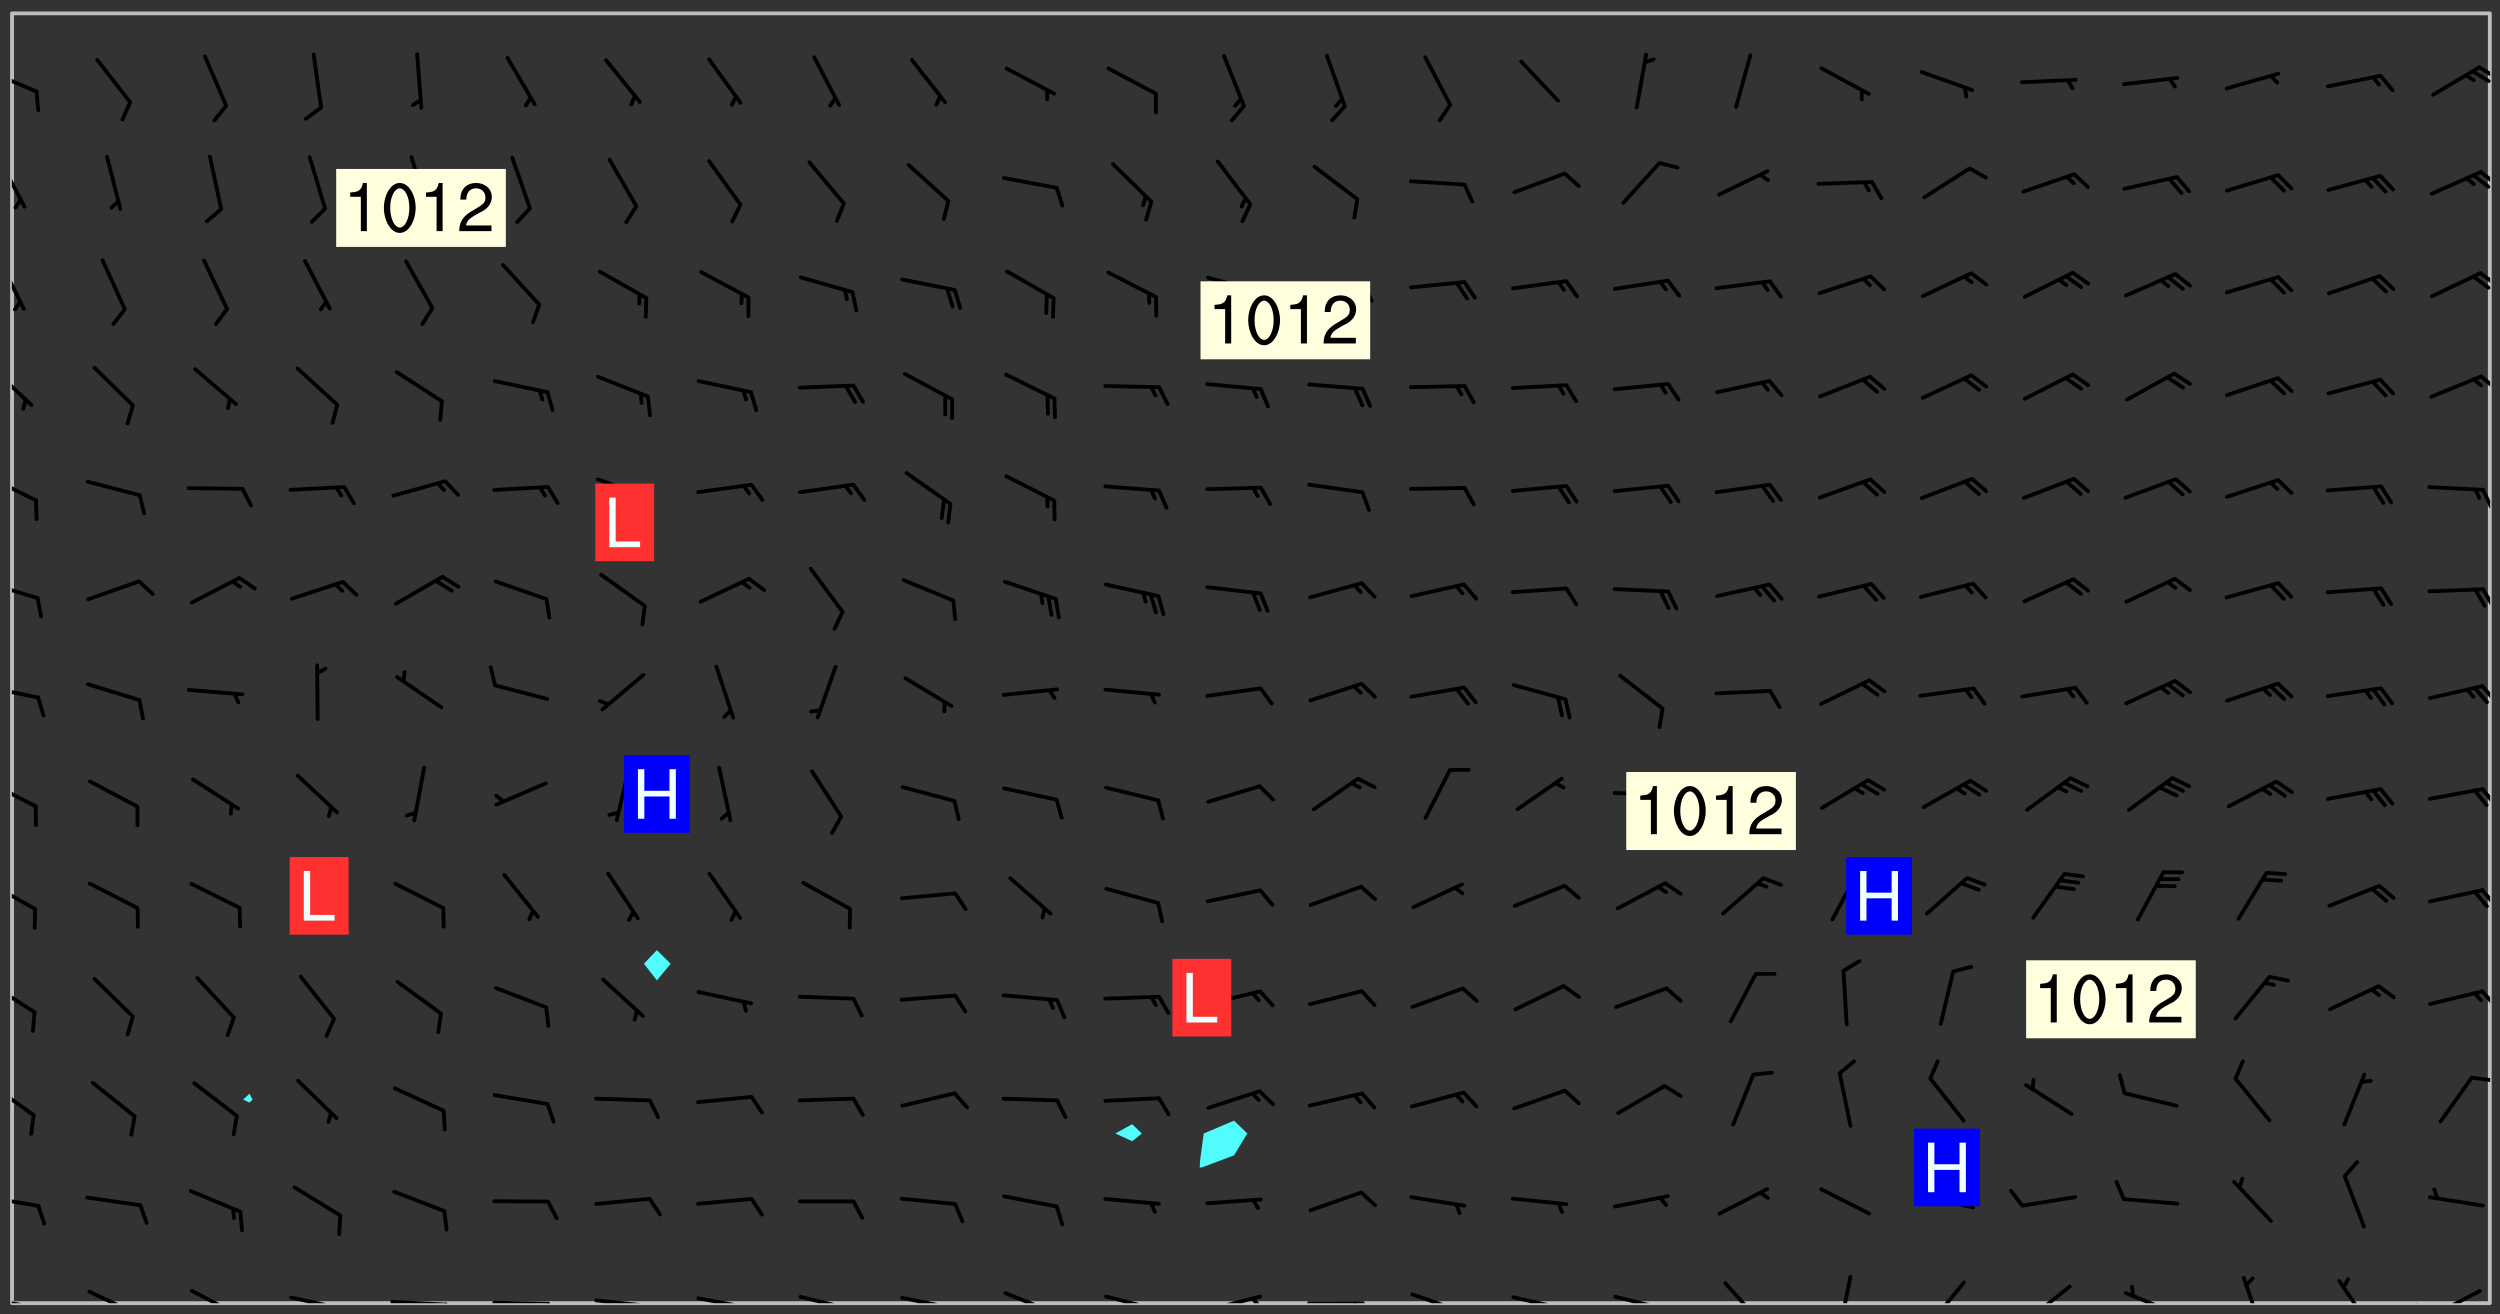 <svg xmlns="http://www.w3.org/2000/svg" role="img" xmlns:xlink="http://www.w3.org/1999/xlink" viewBox="142.45 309.95 326.84 171.84"><rect x="142.45" y="309.95" width="326.84" height="171.84" fill="#333333" stroke="none"/><defs><clipPath id="clip2"><path d="M 144 311.672 L 145 311.672 L 145 480.328 L 144 480.328 Z M 144 311.672"/></clipPath><clipPath id="clip3"><path d="M 144 311.672 L 468 311.672 L 468 480.328 L 144 480.328 Z M 144 311.672"/></clipPath><clipPath id="clip4"><path d="M 467 311.672 L 468 311.672 L 468 480.328 L 467 480.328 Z M 467 311.672"/></clipPath><clipPath id="clip5"><path d="M 144 479 L 148 479 L 148 480.328 L 144 480.328 Z M 144 479"/></clipPath><clipPath id="clip6"><path d="M 147 480 L 149 480 L 149 480.328 L 147 480.328 Z M 147 480"/></clipPath><clipPath id="clip7"><path d="M 153 478 L 161 478 L 161 480.328 L 153 480.328 Z M 153 478"/></clipPath><clipPath id="clip8"><path d="M 167 478 L 174 478 L 174 480.328 L 167 480.328 Z M 167 478"/></clipPath><clipPath id="clip9"><path d="M 180 479 L 188 479 L 188 480.328 L 180 480.328 Z M 180 479"/></clipPath><clipPath id="clip10"><path d="M 187 480 L 189 480 L 189 480.328 L 187 480.328 Z M 187 480"/></clipPath><clipPath id="clip11"><path d="M 193 479 L 202 479 L 202 480.328 L 193 480.328 Z M 193 479"/></clipPath><clipPath id="clip12"><path d="M 200 480 L 203 480 L 203 480.328 L 200 480.328 Z M 200 480"/></clipPath><clipPath id="clip13"><path d="M 206 480 L 215 480 L 215 480.328 L 206 480.328 Z M 206 480"/></clipPath><clipPath id="clip14"><path d="M 213 480 L 216 480 L 216 480.328 L 213 480.328 Z M 213 480"/></clipPath><clipPath id="clip15"><path d="M 220 479 L 228 479 L 228 480.328 L 220 480.328 Z M 220 479"/></clipPath><clipPath id="clip16"><path d="M 227 480 L 229 480 L 229 480.328 L 227 480.328 Z M 227 480"/></clipPath><clipPath id="clip17"><path d="M 233 479 L 241 479 L 241 480.328 L 233 480.328 Z M 233 479"/></clipPath><clipPath id="clip18"><path d="M 240 480 L 242 480 L 242 480.328 L 240 480.328 Z M 240 480"/></clipPath><clipPath id="clip19"><path d="M 246 479 L 255 479 L 255 480.328 L 246 480.328 Z M 246 479"/></clipPath><clipPath id="clip20"><path d="M 252 480 L 254 480 L 254 480.328 L 252 480.328 Z M 252 480"/></clipPath><clipPath id="clip21"><path d="M 260 479 L 268 479 L 268 480.328 L 260 480.328 Z M 260 479"/></clipPath><clipPath id="clip22"><path d="M 266 480 L 267 480 L 267 480.328 L 266 480.328 Z M 266 480"/></clipPath><clipPath id="clip23"><path d="M 273 478 L 281 478 L 281 480.328 L 273 480.328 Z M 273 478"/></clipPath><clipPath id="clip24"><path d="M 286 479 L 295 479 L 295 480.328 L 286 480.328 Z M 286 479"/></clipPath><clipPath id="clip25"><path d="M 292 480 L 294 480 L 294 480.328 L 292 480.328 Z M 292 480"/></clipPath><clipPath id="clip26"><path d="M 300 479 L 308 479 L 308 480.328 L 300 480.328 Z M 300 479"/></clipPath><clipPath id="clip27"><path d="M 305 479 L 308 479 L 308 480.328 L 305 480.328 Z M 305 479"/></clipPath><clipPath id="clip28"><path d="M 313 480 L 321 480 L 321 480.328 L 313 480.328 Z M 313 480"/></clipPath><clipPath id="clip29"><path d="M 319 480 L 321 480 L 321 480.328 L 319 480.328 Z M 319 480"/></clipPath><clipPath id="clip30"><path d="M 326 478 L 334 478 L 334 480.328 L 326 480.328 Z M 326 478"/></clipPath><clipPath id="clip31"><path d="M 332 480 L 334 480 L 334 480.328 L 332 480.328 Z M 332 480"/></clipPath><clipPath id="clip32"><path d="M 340 479 L 348 479 L 348 480.328 L 340 480.328 Z M 340 479"/></clipPath><clipPath id="clip33"><path d="M 345 480 L 347 480 L 347 480.328 L 345 480.328 Z M 345 480"/></clipPath><clipPath id="clip34"><path d="M 353 479 L 361 479 L 361 480.328 L 353 480.328 Z M 353 479"/></clipPath><clipPath id="clip35"><path d="M 359 480 L 361 480 L 361 480.328 L 359 480.328 Z M 359 480"/></clipPath><clipPath id="clip36"><path d="M 367 477 L 373 477 L 373 480.328 L 367 480.328 Z M 367 477"/></clipPath><clipPath id="clip37"><path d="M 382 476 L 385 476 L 385 480.328 L 382 480.328 Z M 382 476"/></clipPath><clipPath id="clip38"><path d="M 394 477 L 400 477 L 400 480.328 L 394 480.328 Z M 394 477"/></clipPath><clipPath id="clip39"><path d="M 407 477 L 414 477 L 414 480.328 L 407 480.328 Z M 407 477"/></clipPath><clipPath id="clip40"><path d="M 420 478 L 428 478 L 428 480.328 L 420 480.328 Z M 420 478"/></clipPath><clipPath id="clip41"><path d="M 435 476 L 439 476 L 439 480.328 L 435 480.328 Z M 435 476"/></clipPath><clipPath id="clip42"><path d="M 448 477 L 453 477 L 453 480.328 L 448 480.328 Z M 448 477"/></clipPath><clipPath id="clip43"><path d="M 460 478 L 467 478 L 467 480.328 L 460 480.328 Z M 460 478"/></clipPath><clipPath id="clip44"><path d="M 458 480 L 461 480 L 461 480.328 L 458 480.328 Z M 458 480"/></clipPath><clipPath id="clip45"><path d="M 144 466 L 148 466 L 148 468 L 144 468 Z M 144 466"/></clipPath><clipPath id="clip46"><path d="M 144 451 L 148 451 L 148 456 L 144 456 Z M 144 451"/></clipPath><clipPath id="clip47"><path d="M 465 450 L 468 450 L 468 452 L 465 452 Z M 465 450"/></clipPath><clipPath id="clip48"><path d="M 144 438 L 148 438 L 148 443 L 144 443 Z M 144 438"/></clipPath><clipPath id="clip49"><path d="M 466 439 L 468 439 L 468 442 L 466 442 Z M 466 439"/></clipPath><clipPath id="clip50"><path d="M 144 425 L 148 425 L 148 430 L 144 430 Z M 144 425"/></clipPath><clipPath id="clip51"><path d="M 466 426 L 468 426 L 468 429 L 466 429 Z M 466 426"/></clipPath><clipPath id="clip52"><path d="M 144 411 L 148 411 L 148 416 L 144 416 Z M 144 411"/></clipPath><clipPath id="clip53"><path d="M 466 412 L 468 412 L 468 416 L 466 416 Z M 466 412"/></clipPath><clipPath id="clip54"><path d="M 144 399 L 148 399 L 148 402 L 144 402 Z M 144 399"/></clipPath><clipPath id="clip55"><path d="M 466 399 L 468 399 L 468 402 L 466 402 Z M 466 399"/></clipPath><clipPath id="clip56"><path d="M 144 385 L 148 385 L 148 389 L 144 389 Z M 144 385"/></clipPath><clipPath id="clip57"><path d="M 466 386 L 468 386 L 468 390 L 466 390 Z M 466 386"/></clipPath><clipPath id="clip58"><path d="M 144 372 L 148 372 L 148 376 L 144 376 Z M 144 372"/></clipPath><clipPath id="clip59"><path d="M 466 373 L 468 373 L 468 377 L 466 377 Z M 466 373"/></clipPath><clipPath id="clip60"><path d="M 144 357 L 147 357 L 147 364 L 144 364 Z M 144 357"/></clipPath><clipPath id="clip61"><path d="M 466 358 L 468 358 L 468 361 L 466 361 Z M 466 358"/></clipPath><clipPath id="clip62"><path d="M 144 343 L 146 343 L 146 351 L 144 351 Z M 144 343"/></clipPath><clipPath id="clip63"><path d="M 466 345 L 468 345 L 468 348 L 466 348 Z M 466 345"/></clipPath><clipPath id="clip64"><path d="M 465 345 L 468 345 L 468 348 L 465 348 Z M 465 345"/></clipPath><clipPath id="clip65"><path d="M 144 330 L 146 330 L 146 338 L 144 338 Z M 144 330"/></clipPath><clipPath id="clip66"><path d="M 466 332 L 468 332 L 468 335 L 466 335 Z M 466 332"/></clipPath><clipPath id="clip67"><path d="M 465 332 L 468 332 L 468 335 L 465 335 Z M 465 332"/></clipPath><clipPath id="clip68"><path d="M 144 318 L 148 318 L 148 323 L 144 323 Z M 144 318"/></clipPath><clipPath id="clip69"><path d="M 466 318 L 468 318 L 468 321 L 466 321 Z M 466 318"/></clipPath><clipPath id="clip70"><path d="M 465 319 L 468 319 L 468 321 L 465 321 Z M 465 319"/></clipPath><g id="surface344" clip-path="url(#clip1)"><path fill="#fff" fill-opacity="0" fill-rule="evenodd" d="M 0 0 L 1000 0 L 1000 1000 L 0 1000 Z M 0 0"/><path fill="#d3d3d3" fill-opacity="0" fill-rule="evenodd" d="M162.152 355.867L161.918 356.16 161.977 356.395 162.094 356.566 162.27 356.801 162.562 357.148 162.676 357.207 162.793 357.035 162.852 356.801 163.027 356.625 163.492 356.449 164.191 356.449 164.426 356.742 164.715 357.559 164.773 357.734 164.949 357.965 165.301 358.199 166 358.898 166.172 359.074 166.406 359.422 166.641 359.832 166.93 360.414 167.34 360.879 167.57 361.113 167.805 361.289 167.922 361.52 168.098 361.812 168.27 362.977 168.27 363.211 168.328 363.5 168.387 363.617 168.504 363.734 168.852 364.145 168.969 364.316 169.145 364.492 169.32 364.727 169.438 364.898 169.609 365.25 169.668 365.484 169.902 365.891 170.137 365.832 169.961 366.008 169.902 366.938 169.32 366.938 169.086 366.824 168.738 366.938 168.621 367.055 168.562 367.348 168.504 367.523 168.387 367.695 167.922 367.988 167.863 368.223 167.805 368.336 167.805 368.98 167.863 369.152 167.863 369.562 167.922 369.621 167.922 370.027 167.98 370.434 168.098 370.609 168.156 370.668 168.387 371.309 168.328 371.602 168.328 372.301 168.27 372.883 168.27 373.117 168.211 373.348 168.156 373.699 168.156 375.621 168.211 375.738 168.637 375.738 168.27 375.855 168.246 376.207 169.137 377.375 170.879 377.914 172.219 378.273 172.219 378.812 172.309 379.621 172.844 380.336 174.363 380.605 175.254 380.52 175.344 381.684 175.879 381.863 177.039 381.684 179.094 380.699 180.254 380.336 182.133 380.16 183.828 379.98 183.648 380.699 182.133 380.785 180.883 380.875 180.078 381.145 179.004 381.953 179.273 382.672 179.809 383.57 179.629 384.195 179.363 385.004 179.629 386.082 180.254 386.98 181.059 387.16 182.309 386.98 182.043 387.703 182.141 388.207 182.195 388.5 182.195 388.672 182.254 388.965 182.254 389.371 182.43 389.488 182.781 389.605 183.188 389.605 183.48 389.43 183.594 389.312 183.652 389.195 183.77 388.965 183.828 388.789 184.18 388.324 184.41 388.148 184.586 388.09 184.762 388.148 184.82 388.324 184.938 389.312 184.992 389.781 185.051 389.953 185.168 390.188 185.344 390.246 186.16 390.305 186.449 390.305 186.566 390.539 186.625 390.945 186.684 391.297 186.684 392.402 186.801 392.695 186.918 393.043 187.207 393.742 187.383 394.094 187.965 394.848 188.316 395.023 188.488 395.082 188.957 395.316 189.598 395.781 189.945 396.016 190.238 396.191 190.531 396.246 190.762 396.309 191.578 396.656 191.871 396.832 191.984 397.004 192.336 397.355 192.453 397.531 192.977 398.172 192.977 398.461 193.035 398.812 193.035 399.16 193.094 399.512 193.152 399.801 193.27 399.859 193.441 399.918 193.617 399.918 194.199 400.152 194.375 400.27 194.551 400.559 194.727 400.793 194.84 401.027 195.133 401.258 195.25 401.375 195.25 401.785 195.309 401.84 195.598 402.074 195.832 402.191 195.891 402.309 196.008 402.48 196.066 402.598 196.297 402.832 196.355 403.008 196.59 403.066 196.707 403.125 196.59 403.238 196.531 403.355 196.531 403.473 196.414 403.766 196.297 404.055 196.297 404.637 196.473 404.754 196.59 404.812 196.648 404.93 196.766 405.047 196.879 405.105 197.055 405.453 197.113 405.805 197.172 406.211 197.172 406.387 197.113 406.562 196.996 407.262 196.996 407.434 197.113 407.609 197.406 407.902 197.812 407.902 197.988 408.02 198.105 408.191 198.223 408.484 198.223 408.719 197.695 408.719 197.465 408.484 197.23 408.484 197.055 408.543 196.996 409.242 197.055 409.59 197.172 409.766 197.348 410.176 197.465 410.406 197.754 410.875 197.93 410.93 198.453 410.93 198.688 410.988 199.445 411.629 199.504 411.922 199.504 412.156 199.562 412.215 199.793 412.562 199.793 412.914 199.676 413.086 199.676 413.379 199.969 413.668 200.262 413.844 200.434 413.902 200.727 414.078 201.02 414.195 201.602 414.602 201.891 414.836 202.184 415.012 202.402 415.172 202.418 415.184 202.648 415.359 203.289 415.883 203.465 416.117 203.582 416.293 203.758 416.469 203.871 416.641 203.871 417.281 203.988 417.457 204.457 417.574 205.039 417.691 205.273 417.75 205.504 417.863 205.797 417.98 205.91 418.039 206.496 418.391 206.785 418.562 206.961 418.625 207.137 418.68 207.312 418.738 208.012 419.09 208.301 419.266 208.535 419.32 208.824 419.496 209.059 419.613 209.699 420.02 209.992 420.137 210.164 420.195 210.398 420.254 210.809 420.312 211.039 420.371 211.273 420.488 211.332 420.66 210.922 420.836 211.391 420.895 211.449 421.188 211.562 421.422 211.738 421.477 211.973 421.535 212.148 421.594 212.555 421.711 213.195 421.945 213.312 422.117 213.371 422.352 213.371 422.527 213.312 422.645 213.254 423.051 213.488 423.285 213.605 423.344 213.953 423.461 214.594 423.691 214.77 423.809 215.059 423.926 215.234 424.102 215.469 424.566 216.051 425.672 216.227 425.848 216.574 426.023 216.75 426.141 217.102 426.258 218.148 426.781 218.383 426.84 218.848 426.953 219.141 427.012 219.605 427.188 220.363 427.77 220.598 428.004 220.945 428.469 221.121 428.645 221.41 428.879 222.227 429.578 222.52 429.754 222.809 430.043 223.102 430.219 223.395 430.508 224.09 431.148 224.266 431.324 224.559 431.559 224.848 431.793 225.316 432.082 225.957 432.664 226.305 432.898 226.539 433.191 226.887 433.539 227.238 434.004 228.172 434.996 228.52 435.402 228.637 435.578 228.871 435.637 228.984 435.754 229.629 435.93 229.859 436.043 230.094 436.102 230.387 436.277 230.617 436.395 231.551 437.094 231.957 437.5 232.191 437.676 232.598 437.852 232.832 437.969 233.648 438.316 233.996 438.551 234.23 438.668 234.523 438.957 234.754 439.074 235.512 439.426 235.863 439.598 236.094 439.656 236.387 439.773 236.621 439.832 237.492 440.008 238.309 440.008 238.777 440.238 238.949 440.297 239.824 440.996 240.289 441.113 240.582 441.172 240.758 441.23 240.988 441.289 241.457 441.348 241.805 441.406 242.156 441.465 242.562 441.523 242.855 441.523 243.027 441.582 243.027 441.812 243.203 441.988 243.496 441.988 243.844 442.047 244.195 442.105 244.895 442.223 245.535 442.223 246 441.988 246.293 441.812 246.465 441.695 246.875 441.523 247.164 441.348 248.098 440.883 248.566 440.59 249.09 440.297 249.555 440.125 250.02 439.949 251.07 439.484 251.359 439.367 251.77 439.25 252.059 439.133 252.586 438.957 254.102 438.258 254.684 437.91 254.973 437.852 255.266 437.793 255.613 437.676 256.488 437.445 256.84 437.328 256.953 437.328 257.188 437.27 258.062 437.035 258.297 436.977 259.109 436.977 259.461 436.918 260.277 436.801 260.449 436.742 260.801 436.688 261.094 436.629 261.324 436.57 262.141 436.395 262.316 436.336 262.664 436.336 262.898 436.277 263.363 436.16 264.121 435.988 264.355 435.93 264.703 435.93 265.113 435.812 265.402 435.754 266.688 435.695 266.977 435.695 267.387 435.637 267.617 435.578 267.793 435.578 268.668 435.461 269.074 435.461 269.484 435.344 269.832 435.344 270.184 435.23 271.055 435.172 272.805 435.172 273.852 435.461 274.262 435.578 274.551 435.695 274.902 435.812 275.191 435.93 276.242 436.102 276.531 436.16 276.824 436.16 277.117 436.219 277.289 436.277 277.699 436.336 277.871 436.395 277.988 436.453 278.105 436.453 278.223 436.512 278.574 436.57 278.688 436.57 279.098 436.637 281.02 437.031 282.945 437.426 284.465 437.875 286.16 438.594 288.305 439.398 289.91 438.68 291.34 437.875 292.5 436.797 293.75 436.348 296.785 435.629 298.66 435.27 300.805 433.922 303.039 432.668 305.539 431.41 307.234 430.961 309.02 430.781 310.18 430.512 310.805 431.051 312.145 430.781 312.859 429.793 313.844 428.449 314.289 428.27 315.094 427.91 316.969 427.371 318.754 426.922 320.004 426.652 321.164 426.562 322.863 426.473 324.824 426.203 326.074 426.113 326.613 426.113 327.238 426.023 328.129 426.023 330.273 425.844 332.684 425.664 335.273 425.574 336.969 425.754 338.578 425.844 340.008 426.203 341.168 426.922 343.043 427.91 344.203 429.438 344.469 430.152 345.098 430.242 345.453 431.141 345.988 431.68 346.523 433.207 347.598 433.566 348.133 433.566 347.328 434.102 347.418 435.809 348.133 438.504 349.023 439.309 349.918 440.297 350.633 441.555 352.418 442.094 353.938 441.914 354.293 443.258 355.902 442.453 356.883 441.914 357.152 442.184 357.469 441.969 357.688 441.824 358.488 442.273 358.938 441.914 359.293 441.914 359.828 441.645 360.367 440.926 360.902 440.656 361.527 439.668 362.688 440.117 363.527 440.488 364.922 441.105 366.617 440.926 368.223 440.926 370.008 441.016 370.188 439.309 370.723 437.965 371.527 438.234 372.02 439.082 372.422 439.488 372.332 440.027 372.332 440.387 373.047 440.836 373.758 440.566 375.188 440.566 375.547 441.555 375.992 442.812 376.707 444.156 377.957 444.785 379.652 445.414 380.367 445.234 380.547 444.695 381.527 444.605 381.977 444.965 382.062 446.223 381.797 446.852 381.262 447.031 381.262 447.57 381.977 448.555 382.242 449.094 383.227 450.082 384.027 451.16 383.762 451.52 383.672 452.418 383.047 454.75 382.691 456.816 382.602 458.609 382.422 459.328 382.332 459.867 382.332 461.305 381.352 463.188 380.992 464.895 380.457 465.793 379.652 466.961 379.387 467.5 381.441 468.754 381.527 469.113 381.172 469.652 381.082 469.473 381.082 470.281 381.172 471.719 380.727 472.434 379.652 472.527 379.387 473.242 379.922 474.141 380.727 474.859 381.887 475.668 383.227 475.938 383.672 476.297 383.316 476.746 381.527 476.656 380.277 476.207 379.562 475.488 378.938 475.398 378.762 478.988 378.574 480.297 467.934 480.297 467.934 311.703 412.664 311.703 412.664 360.785 413.426 360.91 416.715 361.453 418.738 364.289 418.738 367.043 421.09 367.375 423.438 367.707 427.488 367.707 426.109 371.867 424.086 372.574 422.062 373.277 421.52 373.621 418.926 375.238 418.738 375.355 416.715 373.277 415.984 370.535 413.312 368.457 411.938 364.957 411.871 364.875 409.914 362.203 412.664 360.785 412.664 311.703 294.422 311.703 294.422 403.117 294.539 403.148 294.672 403.16 294.746 403.234 294.852 403.281 294.941 403.34 295.027 403.398 295.117 403.457 295.414 403.754 295.473 403.844 295.504 403.961 295.531 404.078 295.547 404.215 295.516 404.332 295.457 404.422 295.398 404.508 295.355 404.613 295.309 404.715 295.281 404.836 295.281 404.98 295.457 405.25 295.605 405.398 295.68 405.484 295.754 405.559 295.797 405.664 295.859 405.754 295.918 405.84 295.961 405.945 296.02 406.035 296.066 406.137 296.109 406.242 296.168 406.328 296.285 406.508 296.359 406.582 296.422 406.668 296.48 406.758 296.523 406.863 296.582 406.953 296.641 407.039 296.703 407.129 296.762 407.219 296.805 407.32 296.922 407.5 296.996 407.574 297.055 407.66 297.129 407.734 297.219 407.793 297.324 407.84 297.473 407.84 297.605 407.824 297.738 407.84 297.84 407.793 297.914 407.719 297.961 407.617 297.945 407.484 297.945 407.336 297.898 407.23 297.871 407.113 297.824 407.012 297.797 406.891 297.754 406.789 297.691 406.699 297.648 406.598 297.605 406.492 297.574 406.375 297.559 406.242 297.547 406.105 297.633 406.047 297.691 405.961 297.812 405.93 297.855 406.035 297.871 406.168 297.871 406.285 297.93 406.387 297.988 406.477 298.078 406.535 298.227 406.684 298.285 406.773 298.328 406.879 298.316 406.98 298.402 407.039 298.508 407.086 298.594 407.145 298.684 407.203 298.758 407.277 298.641 407.305 298.535 407.352 298.449 407.41 298.375 407.484 298.316 407.574 298.254 407.66 298.227 407.781 298.18 407.883 298.137 407.988 298.105 408.105 298.094 408.238 298.078 408.371 298.078 408.52 298.105 408.637 298.152 408.742 298.195 408.844 298.254 408.934 298.328 409.008 298.418 409.066 298.492 409.141 298.582 409.199 298.641 409.289 298.684 409.395 298.73 409.496 298.848 409.527 298.98 409.543 299.129 409.543 299.246 409.512 299.352 409.555 299.395 409.66 299.441 409.762 299.469 409.883 299.5 410 299.527 410.117 299.559 410.238 299.586 410.355 299.691 410.398 299.793 410.445 299.926 410.43 300.074 410.578 300.137 410.664 300.211 410.738 300.281 410.812 300.371 410.875 300.477 410.918 300.578 410.961 300.695 410.992 300.832 411.008 300.949 410.977 301.023 410.902 301.051 410.785 301.039 410.652 301.008 410.531 300.98 410.414 301.023 410.309 301.141 410.309 301.23 410.371 301.348 410.398 301.496 410.398 301.629 410.414 301.777 410.414 301.91 410.43 302.043 410.414 302.191 410.414 302.324 410.398 302.457 410.387 302.594 410.398 302.711 410.371 302.844 410.355 303.035 410.297 302.977 410.473 302.961 410.605 302.934 410.727 302.918 410.859 302.859 410.945 302.727 410.961 302.621 411.008 302.516 411.051 302.398 411.082 302.281 411.109 302.016 411.141 301.867 411.141 301.734 411.156 301.66 411.23 301.719 411.316 301.867 411.465 301.984 411.645 302.059 411.715 302.148 411.777 302.238 411.836 302.324 411.895 302.414 411.953 302.516 411.996 302.621 412.059 302.727 412.102 302.812 412.16 302.918 412.207 303.02 412.25 303.199 412.367 303.258 412.457 303.215 412.559 303.168 412.664 303.184 412.797 303.406 413.02 303.465 413.109 303.508 413.211 303.539 413.332 303.582 413.434 303.598 413.566 303.629 413.684 303.641 413.82 303.672 413.938 303.82 414.086 303.922 414.129 304.027 414.172 304.145 414.203 304.277 414.219 304.414 414.234 304.531 414.234 304.648 414.203 304.738 414.145 304.781 414.039 304.828 413.938 304.871 413.832 304.902 413.715 304.914 413.582 304.914 413.434 304.902 413.301 304.887 413.168 304.855 413.051 304.812 412.945 304.766 412.84 304.723 412.738 304.68 412.633 304.664 412.5 304.68 412.367 304.707 412.25 304.738 412.133 304.766 412.012 304.812 411.91 304.902 411.852 304.988 411.789 305.062 411.715 305.152 411.656 305.375 411.434 305.434 411.348 305.508 411.273 305.625 411.094 305.684 411.008 305.684 410.859 305.609 410.785 305.508 410.738 305.402 410.695 305.301 410.652 305.242 410.562 305.195 410.457 305.168 410.34 305.258 410.281 305.375 410.25 305.477 410.207 305.656 410.09 305.805 409.941 305.816 409.809 305.805 409.703 305.715 409.645 305.582 409.66 305.434 409.66 305.301 409.676 305.168 409.66 305.047 409.629 304.961 409.57 304.887 409.496 304.828 409.406 304.766 409.32 304.648 409.141 304.59 409.055 304.621 408.934 304.707 408.875 304.828 408.844 304.887 408.758 304.887 408.637 304.855 408.52 304.797 408.43 304.738 408.344 304.691 408.238 304.664 408.121 304.648 407.988 304.707 407.898 304.781 407.824 304.871 407.766 304.988 407.586 305.062 407.512 305.121 407.426 305.27 407.277 305.391 407.246 305.523 407.23 305.656 407.246 305.73 407.32 305.773 407.426 305.789 407.559 305.758 407.676 305.641 407.707 305.508 407.719 305.359 407.867 305.316 407.973 305.27 408.074 305.242 408.195 305.211 408.312 305.211 408.461 305.242 408.578 305.285 408.684 305.344 408.773 305.418 408.844 305.492 408.918 305.609 408.949 305.73 408.977 305.848 408.949 305.98 408.934 306.098 408.934 306.188 408.992 306.262 409.066 306.309 409.172 306.367 409.258 306.469 409.305 306.602 409.32 306.707 409.363 306.793 409.422 306.781 409.527 306.707 409.602 306.527 409.719 306.469 409.809 306.379 409.867 306.309 409.941 306.234 410.016 306.172 410.105 306.145 410.223 306.129 410.355 306.145 410.488 306.129 410.621 306.129 410.77 306.145 410.902 306.172 411.02 306.203 411.141 306.277 411.215 306.367 411.273 306.453 411.332 306.543 411.391 306.66 411.422 306.66 411.508 306.559 411.555 306.469 411.613 306.203 411.645 306.086 411.672 305.938 411.672 305.832 411.715 305.73 411.762 305.672 411.852 305.609 412.086 305.598 412.219 305.566 412.34 305.551 412.473 305.551 412.766 305.539 412.898 305.551 413.035 305.566 413.168 305.699 413.184 305.832 413.195 305.953 413.227 306.039 413.285 306.113 413.359 306.16 413.465 306.203 413.566 306.219 413.699 306.219 414.145 306.203 414.277 306.203 414.723 306.234 414.988 306.262 415.105 306.277 415.238 306.309 415.355 306.395 415.566 306.426 415.832 306.426 415.98 306.395 416.098 306.367 416.215 306.336 416.336 306.309 416.453 306.277 416.57 306.246 416.691 306.234 416.824 306.219 416.957 306.309 417.016 306.426 416.984 306.527 417 306.574 417.105 306.543 417.371 306.543 417.812 306.5 417.918 306.453 418.023 306.41 418.125 306.367 418.23 306.309 418.316 306.277 418.438 306.234 418.555 306.203 418.672 306.188 418.805 306.203 418.938 306.262 419.027 306.367 419.074 306.453 419.133 306.512 419.219 306.5 419.355 306.469 419.473 306.426 419.574 306.426 420.02 306.41 420.152 306.41 420.301 306.379 420.418 306.336 420.523 306.309 420.641 306.262 420.746 306.219 420.848 306.188 420.969 306.16 421.086 306.129 421.219 306.098 421.336 306.07 421.453 306.027 421.559 305.996 421.676 305.965 421.797 305.953 421.93 305.938 422.062 305.938 422.359 305.965 422.477 305.965 422.625 306.012 423.023 306.039 423.141 306.098 423.23 306.219 423.262 306.367 423.262 306.5 423.246 306.559 423.336 306.559 423.453 306.5 423.543 306.41 423.602 306.309 423.645 306.203 423.691 306.113 423.75 306.027 423.809 305.891 423.824 305.773 423.793 305.641 423.777 305.539 423.824 305.477 423.91 305.465 424.047 305.449 424.18 305.418 424.297 305.391 424.414 305.375 424.547 305.344 424.668 305.344 424.965 305.359 425.098 305.391 425.215 305.391 425.363 305.402 425.496 305.402 425.645 305.375 425.762 305.328 425.863 305.301 425.984 305.27 426.102 305.211 426.191 305.137 426.266 305.035 426.309 304.93 426.355 304.812 426.383 304.691 426.414 304.59 426.367 304.648 426.281 304.754 426.234 304.781 426.117 304.812 426 304.84 425.879 304.871 425.762 304.871 425.613 304.887 425.48 304.855 425.363 304.812 425.258 304.707 425.273 304.633 425.348 304.531 425.391 304.441 425.453 304.367 425.527 304.324 425.629 304.309 425.762 304.277 425.879 304.25 426 304.219 426.117 304.191 426.234 304.16 426.355 304.133 426.473 304.102 426.59 304.059 426.695 303.969 426.754 303.879 426.754 303.762 426.723 303.73 426.637 303.746 426.5 303.715 426.383 303.715 426.234 303.703 426.102 303.703 425.953 303.641 425.719 303.613 425.598 303.57 425.496 303.523 425.391 303.465 425.305 303.406 425.215 303.363 425.109 303.301 425.023 303.152 424.875 303.082 424.801 302.977 424.754 302.871 424.711 302.77 424.668 302.473 424.371 302.383 424.297 302.297 424.238 302.191 424.195 302.102 424.133 302.016 424.074 301.91 424.031 301.82 423.973 301.734 423.91 301.66 423.84 301.555 423.793 301.469 423.734 301.363 423.691 301.273 423.629 301.172 423.586 301.066 423.543 300.98 423.484 300.875 423.438 300.77 423.395 300.668 423.348 300.578 423.289 300.477 423.246 300.371 423.203 300.281 423.141 300.164 423.113 300.031 423.098 299.898 423.113 299.75 423.113 299.617 423.129 299.5 423.098 299.41 423.039 299.336 422.965 299.246 422.906 299.145 422.859 298.996 422.859 298.875 422.832 298.773 422.789 298.699 422.715 298.582 422.535 298.492 422.477 298.391 422.434 298.301 422.371 298.195 422.328 298.105 422.27 298.02 422.211 297.914 422.164 297.855 422.078 297.797 421.988 297.754 421.883 297.707 421.781 297.633 421.707 297.547 421.648 297.473 421.574 297.383 421.516 297.16 421.293 297.117 421.188 297.086 420.922 297.191 420.879 297.336 420.879 297.441 420.922 297.516 420.996 297.605 421.055 297.691 421.113 297.797 421.16 297.887 421.219 298.035 421.367 298.105 421.441 298.254 421.59 298.316 421.676 298.391 421.75 298.477 421.809 298.551 421.883 298.641 421.945 298.73 422.004 298.816 422.062 299.086 422.238 299.188 422.285 299.293 422.328 299.395 422.371 299.441 422.297 299.5 422.211 299.574 422.137 299.645 422.062 299.75 422.105 299.824 422.18 299.883 422.27 299.926 422.371 299.973 422.477 300.016 422.582 300.137 422.609 300.254 422.582 300.328 422.492 300.371 422.387 300.43 422.297 300.504 422.223 300.609 422.18 300.727 422.152 300.859 422.164 300.949 422.223 301.098 422.371 301.156 422.461 301.199 422.566 301.246 422.668 301.289 422.773 301.332 422.875 301.438 422.922 301.543 422.965 301.676 422.98 301.762 422.922 301.82 422.832 301.895 422.758 302 422.715 302.117 422.742 302.223 422.789 302.324 422.832 302.43 422.875 302.531 422.922 302.711 423.039 302.711 423.156 302.695 423.289 302.711 423.422 302.727 423.559 302.785 423.645 302.887 423.691 303.008 423.719 303.125 423.75 303.273 423.75 303.391 423.719 303.449 423.629 303.629 423.512 303.688 423.422 303.762 423.348 303.82 423.262 303.938 423.082 304.117 422.965 304.234 422.996 304.324 423.055 304.367 423.129 304.352 423.262 304.352 423.379 304.441 423.438 304.59 423.438 304.723 423.422 304.855 423.41 305.121 423.379 305.227 423.336 305.344 423.305 305.465 423.277 305.539 423.203 305.609 423.129 305.672 423.039 305.656 422.934 305.609 422.832 305.508 422.789 305.402 422.773 305.285 422.801 305.02 422.832 304.871 422.832 304.797 422.758 304.707 422.699 304.59 422.668 304.473 422.641 304.34 422.625 304.191 422.625 304.059 422.641 303.762 422.641 303.656 422.594 303.508 422.445 303.465 422.344 303.406 422.254 303.629 422.031 303.715 421.973 303.82 421.93 303.938 421.898 304.07 421.883 304.203 421.898 304.34 421.914 304.441 421.957 304.574 421.945 304.664 421.883 304.766 421.84 304.828 421.75 304.781 421.648 304.691 421.59 304.574 421.559 304.473 421.516 304.414 421.426 304.352 421.336 304.352 421.219 304.367 421.086 304.473 421.039 304.547 420.969 304.547 420.848 304.457 420.789 304.426 420.672 304.516 420.613 304.59 420.539 304.633 420.434 304.691 420.344 304.738 420.242 304.754 420.109 304.754 419.961 304.707 419.855 304.664 419.754 304.574 419.695 304.441 419.68 304.34 419.637 304.203 419.621 304.086 419.59 303.641 419.59 303.508 419.574 303.375 419.562 303.242 419.547 303.125 419.516 302.977 419.516 302.844 419.5 302.711 419.488 302.445 419.457 302.324 419.414 302.238 419.355 302.164 419.281 302.164 419.133 302.176 419 302.281 418.953 302.383 418.91 302.516 418.895 302.668 418.895 302.801 418.879 303.094 418.879 303.215 418.91 303.316 418.953 303.406 419.012 303.641 419.074 303.762 419.027 303.852 418.969 303.953 418.926 304.086 418.91 304.191 418.953 304.293 419 304.426 419.012 304.547 418.984 304.691 418.984 304.812 418.953 304.93 418.926 305.035 418.879 305.109 418.805 305.195 418.746 305.344 418.598 305.402 418.512 305.449 418.406 305.477 418.289 305.492 418.184 305.391 418.141 305.301 418.082 305.184 418.051 305.078 418.008 304.988 417.945 304.914 417.859 304.84 417.785 304.738 417.742 304.633 417.695 304.531 417.652 304.473 417.562 304.426 417.461 304.34 417.25 304.277 417.164 304.219 417.074 304.145 417 304.059 416.941 303.789 416.941 303.672 416.973 303.582 417.031 303.48 417.074 303.348 417.09 303.242 417.074 303.215 416.957 303.152 416.867 303.035 416.836 302.934 416.793 302.785 416.645 302.754 416.527 302.738 416.422 302.812 416.348 302.992 416.23 303.109 416.203 303.227 416.172 303.363 416.188 303.465 416.23 303.57 416.273 303.672 416.32 303.777 416.363 303.895 416.395 304.027 416.41 304.145 416.438 304.277 416.453 304.383 416.438 304.473 416.379 304.398 416.305 304.293 416.262 304.219 416.188 304.145 416.098 303.996 415.949 303.91 415.891 303.82 415.832 303.746 415.758 303.656 415.699 303.555 415.652 303.434 415.625 303.332 415.578 303.227 415.535 303.109 415.504 303.008 415.461 302.887 415.43 302.738 415.43 302.621 415.461 302.516 415.504 302.43 415.566 302.25 415.684 302.164 415.742 302.074 415.801 301.969 415.848 301.883 415.906 301.777 415.949 301.676 415.992 301.57 416.039 301.496 416.113 301.438 416.203 301.379 416.289 301.332 416.395 301.273 416.48 301.199 416.555 301.066 416.543 300.949 416.512 300.832 416.512 300.758 416.586 300.668 416.645 300.594 416.719 300.504 416.777 300.418 416.836 300.312 416.883 300.211 416.926 300.074 416.941 299.973 416.898 299.824 416.75 299.719 416.703 299.633 416.703 299.527 416.75 299.426 416.793 299.305 416.824 299.188 416.793 299.113 416.719 299.113 416.602 299.145 416.48 299.219 416.41 299.277 416.32 299.352 416.246 299.469 416.215 299.574 416.172 299.867 416.172 300 416.156 300.137 416.141 300.238 416.098 300.328 416.039 300.43 415.992 300.52 415.934 300.652 415.922 300.742 415.98 300.875 415.992 300.965 415.934 301.051 415.875 301.156 415.832 301.246 415.773 301.332 415.711 301.422 415.652 301.57 415.504 301.629 415.418 301.688 415.328 301.793 415.285 301.926 415.27 302.043 415.297 302.164 415.328 302.223 415.27 302.281 415.18 302.312 414.914 302.34 414.797 302.445 414.809 302.578 414.824 302.68 414.781 302.77 414.723 302.828 414.633 302.902 414.559 302.961 414.469 303.008 414.367 303.02 414.234 303.008 414.102 302.961 413.996 302.812 413.848 302.754 413.758 302.695 413.672 302.652 413.566 302.652 413.121 302.668 412.988 302.668 412.84 302.68 412.707 302.621 412.648 302.531 412.707 302.43 412.664 302.25 412.547 302.164 412.488 302.102 412.398 302.043 412.309 301.969 412.234 301.883 412.176 301.762 412.207 301.66 412.219 301.555 412.266 301.469 412.324 301.363 412.367 301.215 412.516 301.125 412.574 301.039 412.633 300.949 412.695 300.844 412.738 300.711 412.754 300.711 412.633 300.816 412.59 300.934 412.559 301.008 412.488 301.051 412.383 301.051 412.234 301.023 412.117 300.875 411.969 300.742 411.953 300.594 411.953 300.477 411.984 300.371 412.027 300.27 412.07 300.18 412.133 300.062 412.16 299.988 412.086 300 411.953 299.957 411.852 299.914 411.746 299.824 411.688 299.707 411.715 299.586 411.746 299.469 411.777 299.367 411.82 299.246 411.852 299.145 411.895 299.039 411.938 298.949 411.996 298.848 412.012 298.848 411.895 298.863 411.762 298.805 411.672 298.73 411.715 298.582 411.863 298.523 411.953 298.449 412.027 298.402 412.133 298.359 412.234 298.285 412.309 298.227 412.398 298.152 412.473 298.094 412.559 298.02 412.633 297.93 412.695 297.855 412.766 297.781 412.84 297.68 412.855 297.547 412.871 297.441 412.828 297.441 412.707 297.59 412.559 297.633 412.457 297.691 412.367 297.738 412.266 297.781 412.16 297.84 412.07 297.871 411.953 297.914 411.852 297.945 411.73 297.973 411.613 298.02 411.508 298.062 411.406 298.105 411.301 298.18 411.23 298.27 411.168 298.359 411.109 298.461 411.066 298.758 411.066 299.023 411.035 299.129 410.992 299.055 410.918 298.938 410.887 298.832 410.844 298.742 410.785 298.641 410.738 298.551 410.68 298.449 410.637 298.344 410.594 298.254 410.531 298.168 410.473 298.062 410.43 297.961 410.387 297.84 410.355 297.723 410.324 297.621 410.281 297.5 410.25 297.398 410.207 297.309 410.148 297.266 410.043 297.25 409.91 297.352 409.867 297.484 409.852 297.621 409.867 297.754 409.852 297.855 409.809 297.914 409.719 297.93 409.613 297.84 409.555 297.766 409.48 297.664 409.438 297.574 409.379 297.426 409.23 297.383 409.125 297.367 408.992 297.367 408.699 297.309 408.609 297.219 408.551 297.145 408.477 297.102 408.371 297.07 408.254 297.012 408.164 296.938 408.09 296.82 408.062 296.746 407.988 296.656 407.93 296.566 407.867 296.48 407.809 296.406 407.734 296.348 407.648 296.301 407.543 296.215 407.484 296.066 407.336 295.871 407.277 295.738 407.293 295.637 407.336 295.562 407.41 295.516 407.512 295.473 407.617 295.414 407.707 295.355 407.793 295.059 408.09 294.969 408.148 294.883 408.148 294.82 408.062 294.777 407.957 294.809 407.84 294.867 407.75 294.895 407.633 294.883 407.5 294.793 407.438 294.688 407.484 294.57 407.512 294.453 407.543 294.184 407.719 294.082 407.766 293.965 407.793 293.859 407.84 293.77 407.898 293.668 407.941 293.609 407.855 293.562 407.75 293.578 407.617 293.625 407.512 293.695 407.438 293.77 407.367 293.828 407.277 293.828 407.129 293.785 407.023 293.547 407.023 293.445 407.07 293.414 407.188 293.387 407.305 293.355 407.426 293.281 407.469 293.148 407.484 293.074 407.438 293.031 407.336 292.988 407.23 292.941 407.129 292.898 407.023 292.777 407.055 292.676 407.098 292.543 407.113 292.426 407.145 292.32 407.188 292.23 407.246 292.129 407.293 292.008 407.32 291.875 407.336 291.773 407.293 291.715 407.203 291.668 407.098 291.625 406.996 291.582 406.891 291.582 406.773 291.641 406.684 291.727 406.625 291.906 406.508 292.008 406.461 292.113 406.418 292.219 406.359 292.32 406.316 292.41 406.254 292.512 406.211 292.617 406.152 292.719 406.105 292.809 406.047 292.914 406.004 293.016 405.961 293.105 405.898 293.207 405.855 293.344 405.84 293.461 405.871 293.562 405.914 293.684 405.945 293.785 405.988 293.891 406.035 293.992 406.078 294.098 406.121 294.199 406.168 294.305 406.211 294.406 406.254 294.512 406.301 294.598 406.359 294.703 406.402 294.82 406.434 294.926 406.477 295.027 406.523 295.117 406.582 295.223 406.625 295.324 406.668 295.43 406.715 295.547 406.742 295.648 406.789 295.77 406.816 295.918 406.816 296.004 406.758 296.02 406.656 296.078 406.566 296.051 406.449 295.977 406.375 295.859 406.195 295.785 406.121 295.695 406.047 295.516 405.93 295.43 405.871 295.324 405.828 295.223 405.781 294.953 405.605 294.895 405.516 294.82 405.441 294.762 405.352 294.719 405.25 294.688 405.133 294.672 404.996 294.672 404.434 294.66 404.301 294.645 404.168 294.613 404.051 294.598 403.918 294.586 403.785 294.555 403.664 294.332 403.441 294.273 403.355 294.258 403.25 294.289 403.133 294.422 403.117 294.422 311.703 172.992 311.703 172.992 313.156 172.934 313.391 172.582 314.441 172.41 314.965 172.293 315.312 172.117 315.723 172 315.895 171.766 316.188 171.535 316.246 171.184 316.246 171.066 316.305 170.836 316.711 170.836 317.004 170.953 317.18 171.184 317.41 171.301 317.645 171.941 318.402 172.234 318.867 172.41 319.102 172.641 319.453 172.875 319.801 173.516 320.617 173.691 321.082 173.863 321.492 173.98 322.188 174.156 322.656 174.273 324.055 174.332 324.52 174.332 325.395 174.449 326.441 174.449 331.223 174.391 331.688 174.039 332.969 173.863 333.492 173.75 333.902 173.398 334.832 172.934 336 172.699 336.582 172.582 336.758 172.41 337.105 172.234 337.512 171.883 338.328 171.824 338.621 171.711 338.914 171.594 339.203 171.535 339.379 171.418 340.254 171.359 340.66 171.301 340.777 171.242 340.953 171.184 341.125 170.953 341.652 170.836 341.824 170.836 342.059 170.719 342.293 170.66 342.465 170.484 343.051 170.484 343.34 170.426 343.516 170.426 343.809 170.367 343.922 170.309 344.449 170.309 344.621 170.254 344.855 170.254 347.477 170.078 348.293 169.961 348.469 169.785 348.703 169.668 348.875 169.555 349.109 168.969 350.043 168.738 350.332 168.445 350.797 168.27 351.031 167.98 351.383 167.629 352.082 167.516 352.312 167.34 352.723 167.164 352.953 166.758 353.48 165.941 354.18 165.648 354.352 165.359 354.586 165.184 354.703 165.008 354.879 164.484 355.285 163.957 355.461 163.785 355.637 163.551 355.691 162.91 355.867 162.152 355.867M174.363 386.891L173.289 387.34 173.648 388.234 174.898 387.52 175.344 386.98 174.363 386.891"/><path fill="#d3d3d3" fill-opacity="0" fill-rule="evenodd" d="M201.508 416.598L200.613 416.598 201.062 417.227 202.043 417.586 202.848 417.496 203.293 416.508 203.117 416.598 202.402 416.242 201.508 416.598M356.129 475.668L356.07 475.145 356.07 474.852 356.184 474.559 356.242 474.328 356.711 473.859 356.824 473.859 356.941 473.746 357.059 473.688 357.234 473.688 357.469 473.629 357.816 473.629 358.051 473.688 358.168 473.746 358.398 473.918 358.457 474.094 358.574 474.676 358.574 474.969 358.457 475.145 358.285 475.434 358.109 475.609 357.582 476.133 357.352 476.367 357.234 476.426 357.059 476.426 356.941 476.367 356.535 476.074 356.359 475.957 356.242 475.898 356.184 475.785 356.129 475.668M362.77 464.711L362.711 464.539 362.711 463.43 362.77 463.258 362.945 463.199 363.117 463.141 363.293 463.141 363.527 463.082 363.645 463.141 363.703 463.84 363.645 464.012 363.527 464.188 363.41 464.246 363.176 464.77 363.062 464.828 362.828 464.828 362.77 464.711M372.383 450.32L372.266 450.145 372.266 449.445 372.559 448.57 372.676 448.398 372.852 448.047 372.965 447.816 373.082 447.523 373.434 446.766 373.551 446.535 373.723 446.301 373.898 446.301 374.016 446.242 374.656 446.242 374.773 446.301 375.008 446.535 375.18 446.648 375.531 446.941 375.648 447.059 375.762 447.234 375.762 447.348 375.879 447.406 375.996 447.523 375.996 448.223 375.938 448.398 375.938 448.629 375.879 448.805 375.531 449.855 375.414 450.086 375.297 450.32 375.18 450.379 374.949 450.613 374.309 450.902 373.434 450.902 373.023 450.785 372.383 450.32"/><path fill="none" stroke="#bebebe" stroke-linecap="round" stroke-linejoin="round" stroke-miterlimit="10" stroke-width=".5" d="M 431.957 354.305 L 108.027 354.305 L 108.027 185.68 L 431.957 185.68 L 431.957 354.305" transform="matrix(1 0 0 -1 36 666)"/><g clip-path="url(#clip2)"><path fill="#fff" fill-opacity="0" fill-rule="evenodd" d="M 144 475.891 L 144 480.328 L 144.004 480.328 L 144 480.328 L 144 311.672 L 144.004 311.672 L 144 311.672 L 144 475.891"/></g><g clip-path="url(#clip3)"><path fill="#fff" fill-opacity="0" fill-rule="evenodd" d="M 144.004 480.328 L 144.004 311.672 L 175.066 311.672 L 175.066 452.941 L 174.234 453.699 L 175.066 454.102 L 175.469 453.699 L 175.066 452.941 L 175.066 311.672 L 228.328 311.672 L 228.328 434.164 L 226.629 435.945 L 228.328 438.121 L 230.133 435.945 L 228.328 434.164 L 228.328 311.672 L 290.465 311.672 L 290.465 456.918 L 288.262 458.137 L 290.465 459.145 L 291.73 458.137 L 290.465 456.918 L 290.465 311.672 L 303.781 311.672 L 303.781 456.461 L 299.824 458.137 L 299.344 461.656 L 299.293 462.574 L 299.344 462.602 L 299.586 462.574 L 303.781 460.996 L 305.52 458.137 L 303.781 456.461 L 303.781 311.672 L 467.996 311.672 L 467.996 480.328 L 144.004 480.328"/></g><path fill="#50fcfc" fill-rule="evenodd" d="M175.066 454.102L174.234 453.699 175.066 452.941 175.469 453.699 175.066 454.102M228.328 438.121L226.629 435.945 228.328 434.164 230.133 435.945 228.328 438.121M290.465 459.145L288.262 458.137 290.465 456.918 291.73 458.137 290.465 459.145M299.344 462.602L299.293 462.574 299.344 461.656 299.824 458.137 303.781 456.461 305.52 458.137 303.781 460.996 299.586 462.574 299.344 462.602"/><g clip-path="url(#clip4)"><path fill="#fff" fill-opacity="0" fill-rule="evenodd" d="M 467.996 480.328 L 468 480.328 L 468 311.672 L 467.996 311.672 L 468 311.672 L 468 480.328 L 467.996 480.328"/></g><g clip-path="url(#clip5)"><path fill="none" stroke="#000" stroke-linecap="round" stroke-linejoin="round" stroke-miterlimit="10" stroke-width=".5" d="M 111.445 184.988 L 104.555 186.355" transform="matrix(1 0 0 -1 36 666)"/></g><g clip-path="url(#clip6)"><path fill="none" stroke="#000" stroke-linecap="round" stroke-linejoin="round" stroke-miterlimit="10" stroke-width=".5" d="M 111.445 184.988 L 112.152 182.637" transform="matrix(1 0 0 -1 36 666)"/></g><g clip-path="url(#clip7)"><path fill="none" stroke="#000" stroke-linecap="round" stroke-linejoin="round" stroke-miterlimit="10" stroke-width=".5" d="M 124.488 184.164 L 118.141 187.18" transform="matrix(1 0 0 -1 36 666)"/></g><g clip-path="url(#clip8)"><path fill="none" stroke="#000" stroke-linecap="round" stroke-linejoin="round" stroke-miterlimit="10" stroke-width=".5" d="M 137.742 184.043 L 131.516 187.301" transform="matrix(1 0 0 -1 36 666)"/></g><g clip-path="url(#clip9)"><path fill="none" stroke="#000" stroke-linecap="round" stroke-linejoin="round" stroke-miterlimit="10" stroke-width=".5" d="M 151.379 184.93 L 144.512 186.414" transform="matrix(1 0 0 -1 36 666)"/></g><g clip-path="url(#clip10)"><path fill="none" stroke="#000" stroke-linecap="round" stroke-linejoin="round" stroke-miterlimit="10" stroke-width=".5" d="M 151.379 184.93 L 152.051 182.57" transform="matrix(1 0 0 -1 36 666)"/></g><g clip-path="url(#clip11)"><path fill="none" stroke="#000" stroke-linecap="round" stroke-linejoin="round" stroke-miterlimit="10" stroke-width=".5" d="M 164.77 185.5 L 157.75 185.844" transform="matrix(1 0 0 -1 36 666)"/></g><g clip-path="url(#clip12)"><path fill="none" stroke="#000" stroke-linecap="round" stroke-linejoin="round" stroke-miterlimit="10" stroke-width=".5" d="M 164.77 185.5 L 165.816 183.281" transform="matrix(1 0 0 -1 36 666)"/></g><g clip-path="url(#clip13)"><path fill="none" stroke="#000" stroke-linecap="round" stroke-linejoin="round" stroke-miterlimit="10" stroke-width=".5" d="M 178.09 185.609 L 171.062 185.734" transform="matrix(1 0 0 -1 36 666)"/></g><g clip-path="url(#clip14)"><path fill="none" stroke="#000" stroke-linecap="round" stroke-linejoin="round" stroke-miterlimit="10" stroke-width=".5" d="M 178.09 185.609 L 179.203 183.422" transform="matrix(1 0 0 -1 36 666)"/></g><g clip-path="url(#clip15)"><path fill="none" stroke="#000" stroke-linecap="round" stroke-linejoin="round" stroke-miterlimit="10" stroke-width=".5" d="M 191.383 185.301 L 184.398 186.043" transform="matrix(1 0 0 -1 36 666)"/></g><g clip-path="url(#clip16)"><path fill="none" stroke="#000" stroke-linecap="round" stroke-linejoin="round" stroke-miterlimit="10" stroke-width=".5" d="M 191.383 185.301 L 192.301 183.023" transform="matrix(1 0 0 -1 36 666)"/></g><g clip-path="url(#clip17)"><path fill="none" stroke="#000" stroke-linecap="round" stroke-linejoin="round" stroke-miterlimit="10" stroke-width=".5" d="M 204.66 185.027 L 197.75 186.312" transform="matrix(1 0 0 -1 36 666)"/></g><g clip-path="url(#clip18)"><path fill="none" stroke="#000" stroke-linecap="round" stroke-linejoin="round" stroke-miterlimit="10" stroke-width=".5" d="M 204.66 185.027 L 205.395 182.688" transform="matrix(1 0 0 -1 36 666)"/></g><g clip-path="url(#clip19)"><path fill="none" stroke="#000" stroke-linecap="round" stroke-linejoin="round" stroke-miterlimit="10" stroke-width=".5" d="M 217.934 184.84 L 211.105 186.504" transform="matrix(1 0 0 -1 36 666)"/></g><g clip-path="url(#clip20)"><path fill="none" stroke="#000" stroke-linecap="round" stroke-linejoin="round" stroke-miterlimit="10" stroke-width=".5" d="M 216.941 185.082 L 217.242 183.895" transform="matrix(1 0 0 -1 36 666)"/></g><g clip-path="url(#clip21)"><path fill="none" stroke="#000" stroke-linecap="round" stroke-linejoin="round" stroke-miterlimit="10" stroke-width=".5" d="M 231.277 184.969 L 224.395 186.375" transform="matrix(1 0 0 -1 36 666)"/></g><g clip-path="url(#clip22)"><path fill="none" stroke="#000" stroke-linecap="round" stroke-linejoin="round" stroke-miterlimit="10" stroke-width=".5" d="M 230.277 185.172 L 230.625 183.996" transform="matrix(1 0 0 -1 36 666)"/></g><g clip-path="url(#clip23)"><path fill="none" stroke="#000" stroke-linecap="round" stroke-linejoin="round" stroke-miterlimit="10" stroke-width=".5" d="M 244.406 184.352 L 237.895 186.988" transform="matrix(1 0 0 -1 36 666)"/></g><g clip-path="url(#clip24)"><path fill="none" stroke="#000" stroke-linecap="round" stroke-linejoin="round" stroke-miterlimit="10" stroke-width=".5" d="M 257.867 184.789 L 251.062 186.551" transform="matrix(1 0 0 -1 36 666)"/></g><g clip-path="url(#clip25)"><path fill="none" stroke="#000" stroke-linecap="round" stroke-linejoin="round" stroke-miterlimit="10" stroke-width=".5" d="M 256.879 185.047 L 257.164 183.855" transform="matrix(1 0 0 -1 36 666)"/></g><g clip-path="url(#clip26)"><path fill="none" stroke="#000" stroke-linecap="round" stroke-linejoin="round" stroke-miterlimit="10" stroke-width=".5" d="M 271.184 186.539 L 264.375 184.801" transform="matrix(1 0 0 -1 36 666)"/></g><g clip-path="url(#clip27)"><path fill="none" stroke="#000" stroke-linecap="round" stroke-linejoin="round" stroke-miterlimit="10" stroke-width=".5" d="M 270.195 186.289 L 271.02 185.379" transform="matrix(1 0 0 -1 36 666)"/></g><g clip-path="url(#clip28)"><path fill="none" stroke="#000" stroke-linecap="round" stroke-linejoin="round" stroke-miterlimit="10" stroke-width=".5" d="M 284.609 185.68 L 277.582 185.664" transform="matrix(1 0 0 -1 36 666)"/></g><g clip-path="url(#clip29)"><path fill="none" stroke="#000" stroke-linecap="round" stroke-linejoin="round" stroke-miterlimit="10" stroke-width=".5" d="M 283.586 185.676 L 284.164 184.594" transform="matrix(1 0 0 -1 36 666)"/></g><g clip-path="url(#clip30)"><path fill="none" stroke="#000" stroke-linecap="round" stroke-linejoin="round" stroke-miterlimit="10" stroke-width=".5" d="M 297.73 184.516 L 291.094 186.828" transform="matrix(1 0 0 -1 36 666)"/></g><g clip-path="url(#clip31)"><path fill="none" stroke="#000" stroke-linecap="round" stroke-linejoin="round" stroke-miterlimit="10" stroke-width=".5" d="M 296.762 184.852 L 296.949 183.637" transform="matrix(1 0 0 -1 36 666)"/></g><g clip-path="url(#clip32)"><path fill="none" stroke="#000" stroke-linecap="round" stroke-linejoin="round" stroke-miterlimit="10" stroke-width=".5" d="M 311.152 184.891 L 304.301 186.453" transform="matrix(1 0 0 -1 36 666)"/></g><g clip-path="url(#clip33)"><path fill="none" stroke="#000" stroke-linecap="round" stroke-linejoin="round" stroke-miterlimit="10" stroke-width=".5" d="M 310.156 185.117 L 310.477 183.934" transform="matrix(1 0 0 -1 36 666)"/></g><g clip-path="url(#clip34)"><path fill="none" stroke="#000" stroke-linecap="round" stroke-linejoin="round" stroke-miterlimit="10" stroke-width=".5" d="M 324.453 184.824 L 317.633 186.516" transform="matrix(1 0 0 -1 36 666)"/></g><g clip-path="url(#clip35)"><path fill="none" stroke="#000" stroke-linecap="round" stroke-linejoin="round" stroke-miterlimit="10" stroke-width=".5" d="M 323.457 185.07 L 323.758 183.883" transform="matrix(1 0 0 -1 36 666)"/></g><g clip-path="url(#clip36)"><path fill="none" stroke="#000" stroke-linecap="round" stroke-linejoin="round" stroke-miterlimit="10" stroke-width=".5" d="M 336.699 183.055 L 332.012 188.289" transform="matrix(1 0 0 -1 36 666)"/></g><g clip-path="url(#clip37)"><path fill="none" stroke="#000" stroke-linecap="round" stroke-linejoin="round" stroke-miterlimit="10" stroke-width=".5" d="M 346.973 182.227 L 348.367 189.113" transform="matrix(1 0 0 -1 36 666)"/></g><g clip-path="url(#clip38)"><path fill="none" stroke="#000" stroke-linecap="round" stroke-linejoin="round" stroke-miterlimit="10" stroke-width=".5" d="M 358.762 182.953 L 363.211 188.391" transform="matrix(1 0 0 -1 36 666)"/></g><g clip-path="url(#clip39)"><path fill="none" stroke="#000" stroke-linecap="round" stroke-linejoin="round" stroke-miterlimit="10" stroke-width=".5" d="M 371.551 183.484 L 377.051 187.859" transform="matrix(1 0 0 -1 36 666)"/></g><g clip-path="url(#clip40)"><path fill="none" stroke="#000" stroke-linecap="round" stroke-linejoin="round" stroke-miterlimit="10" stroke-width=".5" d="M 384.367 187.012 L 390.863 184.332" transform="matrix(1 0 0 -1 36 666)"/></g><path fill="none" stroke="#000" stroke-linecap="round" stroke-linejoin="round" stroke-miterlimit="10" stroke-width=".5" d="M 385.312 186.621 L 385.195 187.844" transform="matrix(1 0 0 -1 36 666)"/><g clip-path="url(#clip41)"><path fill="none" stroke="#000" stroke-linecap="round" stroke-linejoin="round" stroke-miterlimit="10" stroke-width=".5" d="M 399.785 188.992 L 402.078 182.348" transform="matrix(1 0 0 -1 36 666)"/></g><path fill="none" stroke="#000" stroke-linecap="round" stroke-linejoin="round" stroke-miterlimit="10" stroke-width=".5" d="M 400.121 188.027 L 400.957 188.926" transform="matrix(1 0 0 -1 36 666)"/><g clip-path="url(#clip42)"><path fill="none" stroke="#000" stroke-linecap="round" stroke-linejoin="round" stroke-miterlimit="10" stroke-width=".5" d="M 412.273 188.578 L 416.219 182.766" transform="matrix(1 0 0 -1 36 666)"/></g><path fill="none" stroke="#000" stroke-linecap="round" stroke-linejoin="round" stroke-miterlimit="10" stroke-width=".5" d="M 412.848 187.73 L 413.422 188.816" transform="matrix(1 0 0 -1 36 666)"/><g clip-path="url(#clip43)"><path fill="none" stroke="#000" stroke-linecap="round" stroke-linejoin="round" stroke-miterlimit="10" stroke-width=".5" d="M 424.441 184.059 L 430.684 187.285" transform="matrix(1 0 0 -1 36 666)"/></g><g clip-path="url(#clip44)"><path fill="none" stroke="#000" stroke-linecap="round" stroke-linejoin="round" stroke-miterlimit="10" stroke-width=".5" d="M 424.441 184.059 L 422.422 185.453" transform="matrix(1 0 0 -1 36 666)"/></g><g clip-path="url(#clip45)"><path fill="none" stroke="#000" stroke-linecap="round" stroke-linejoin="round" stroke-miterlimit="10" stroke-width=".5" d="M 111.465 198.395 L 104.535 199.578" transform="matrix(1 0 0 -1 36 666)"/></g><path fill="none" stroke="#000" stroke-linecap="round" stroke-linejoin="round" stroke-miterlimit="10" stroke-width=".5" d="M111.465 198.395L112.234 196.066M124.793 198.484L117.836 199.488M124.793 198.484L125.621 196.176M137.871 197.629L131.391 200.344M137.871 197.629L138.094 195.184M136.926 198.023L137.039 196.801M150.941 197.148L144.949 200.824M150.941 197.148L150.789 194.699M164.539 197.723L157.98 200.25M164.539 197.723L164.836 195.289M178.09 198.965L171.062 199.008M178.09 198.965L179.227 196.789M191.387 199.32L184.395 198.652M191.387 199.32L192.742 197.273M204.703 199.309L197.707 198.664M204.703 199.309L206.051 197.258M218.035 198.984L211.008 198.984M218.035 198.984L219.188 196.82M231.332 198.645L224.34 199.328M231.332 198.645L232.27 196.375M244.602 198.32L237.699 199.652M244.602 198.32L245.32 195.977M257.965 198.672L250.965 199.301M256.945 198.762L257.422 197.633M271.285 199.234L264.277 198.738M270.266 199.164L270.918 198.121M284.414 200.148L277.781 197.824M284.414 200.148L286.215 198.484M297.879 198.426L290.941 199.547M296.871 198.59L297.266 197.43M311.223 198.625L304.23 199.348M310.203 198.73L310.664 197.594M324.488 199.668L317.594 198.305M323.484 199.469L324.262 198.52M337.48 200.598L331.234 197.375M336.57 200.129L337.578 199.43M344.539 200.578L350.805 197.395M357.562 199.781L364.41 198.191M358.559 199.551L358.242 200.734M370.832 198.426L377.77 199.547M370.832 198.426L369.352 200.379M384.113 199.281L391.117 198.691M384.113 199.281L383.148 201.535M398.523 201.543L403.34 196.43M399.223 200.801L399.617 201.961M412.992 202.27L415.504 195.703M412.992 202.27L414.602 204.117M424.09 199.535L431.031 198.438M425.102 199.375L424.699 200.535" transform="matrix(1 0 0 -1 36 666)"/><g clip-path="url(#clip46)"><path fill="none" stroke="#000" stroke-linecap="round" stroke-linejoin="round" stroke-miterlimit="10" stroke-width=".5" d="M 110.855 210.254 L 105.145 214.352" transform="matrix(1 0 0 -1 36 666)"/></g><path fill="none" stroke="#000" stroke-linecap="round" stroke-linejoin="round" stroke-miterlimit="10" stroke-width=".5" d="M110.855 210.254L110.527 207.82M124.059 210.105L118.57 214.496M124.059 210.105L123.605 207.695M137.414 210.156L131.848 214.445M137.414 210.156L137.004 207.738M150.461 209.848L145.43 214.754M149.73 210.562L149.387 209.387M164.453 210.832L158.066 213.77M164.453 210.832L164.594 208.383M178.039 211.723L171.109 212.879M178.039 211.723L178.82 209.395M191.402 212.188L184.379 212.414M191.402 212.188L192.484 209.988M204.703 212.648L197.711 211.957M204.703 212.648L206.062 210.605M218.031 212.418L211.008 212.188M218.031 212.418L219.254 210.289M231.254 213.113L224.418 211.488M231.254 213.113L232.875 211.27M244.664 212.191L237.641 212.41M244.664 212.191L245.746 209.992M257.977 212.473L250.957 212.129M257.977 212.473L259.23 210.363M271.121 213.391L264.441 211.211M271.121 213.391L272.887 211.688M270.148 213.074L271.031 212.223M284.52 213.098L277.672 211.504M284.52 213.098L286.133 211.246M283.523 212.867L284.328 211.941M297.805 213.207L291.016 211.395M297.805 213.207L299.477 211.41M296.816 212.945L297.652 212.047M311.039 213.469L304.414 211.133M311.039 213.469L312.848 211.809M324.078 214.07L318.004 210.535M324.078 214.07L326.164 212.777M335.672 215.559L333.039 209.043M335.672 215.559L338.113 215.816M346.961 215.742L348.379 208.859M346.961 215.742L348.852 217.309M358.805 215.055L363.168 209.547M358.805 215.055L359.785 217.305M371.336 214.188L377.266 210.418M372.199 213.637L372.293 214.859M384.203 213.125L391.031 211.477M384.203 213.125L383.59 215.504M398.715 215.027L403.148 209.574M398.715 215.027L399.672 217.289M415.555 215.562L412.938 209.039M415.176 214.613L416.395 214.746M429.602 215.164L425.523 209.441" transform="matrix(1 0 0 -1 36 666)"/><g clip-path="url(#clip47)"><path fill="none" stroke="#000" stroke-linecap="round" stroke-linejoin="round" stroke-miterlimit="10" stroke-width=".5" d="M 429.602 215.164 L 432.035 214.844" transform="matrix(1 0 0 -1 36 666)"/></g><g clip-path="url(#clip48)"><path fill="none" stroke="#000" stroke-linecap="round" stroke-linejoin="round" stroke-miterlimit="10" stroke-width=".5" d="M 110.961 223.723 L 105.039 227.512" transform="matrix(1 0 0 -1 36 666)"/></g><path fill="none" stroke="#000" stroke-linecap="round" stroke-linejoin="round" stroke-miterlimit="10" stroke-width=".5" d="M110.961 223.723L110.762 221.277M123.824 223.156L118.805 228.074M123.824 223.156L123.133 220.805M137.016 223.035L132.246 228.195M137.016 223.035L136.207 220.719M150.125 222.863L145.766 228.371M150.125 222.863L149.145 220.613M164.098 223.547L158.422 227.688M164.098 223.547L163.754 221.117M177.855 224.352L171.297 226.879M177.855 224.352L178.148 221.918M190.484 223.246L185.297 227.988M189.73 223.934L189.422 222.746M204.641 224.875L197.77 226.359M203.641 225.09L203.973 223.91M218.031 225.488L211.008 225.742M218.031 225.488L219.105 223.281M231.34 225.891L224.332 225.344M231.34 225.891L232.656 223.82M244.652 225.305L237.652 225.926M244.652 225.305L245.605 223.047M243.633 225.398L244.109 224.266M257.977 225.738L250.953 225.492M257.977 225.738L259.203 223.613M256.957 225.703L257.57 224.641M271.195 226.445L264.367 224.785M271.195 226.445L272.824 224.613M270.203 226.203L271.016 225.289M284.504 226.469L277.688 224.766M284.504 226.469L286.148 224.645M297.711 226.824L291.109 224.41M297.711 226.824L299.535 225.184M310.887 227.148L304.562 224.086M310.887 227.148L312.871 225.703M324.336 226.84L317.746 224.395M324.336 226.84L326.168 225.207M336 228.723L332.715 222.512M336 228.723L338.453 228.727M347.461 229.125L347.883 222.109M347.461 229.125L349.555 230.402M361.801 229.035L360.172 222.199M361.801 229.035L364.176 229.652M374.707 229.105L373.898 222.125M374.707 229.105L376.988 230M374.586 228.09L375.73 228.539M388.945 228.871L386.289 222.363M388.945 228.871L391.387 229.117M388.559 227.922L389.777 228.047M403.156 228.336L398.707 222.898M403.156 228.336L405.562 227.855M402.508 227.543L403.711 227.305M417.418 227.125L411.074 224.109M417.418 227.125L419.391 225.664M416.496 226.688L417.48 225.953M430.977 226.441L424.148 224.789" transform="matrix(1 0 0 -1 36 666)"/><g clip-path="url(#clip49)"><path fill="none" stroke="#000" stroke-linecap="round" stroke-linejoin="round" stroke-miterlimit="10" stroke-width=".5" d="M 430.977 226.441 L 432.605 224.609" transform="matrix(1 0 0 -1 36 666)"/></g><path fill="none" stroke="#000" stroke-linecap="round" stroke-linejoin="round" stroke-miterlimit="10" stroke-width=".5" d="M 429.984 226.203 L 430.797 225.285" transform="matrix(1 0 0 -1 36 666)"/><g clip-path="url(#clip50)"><path fill="none" stroke="#000" stroke-linecap="round" stroke-linejoin="round" stroke-miterlimit="10" stroke-width=".5" d="M 111.055 237.191 L 104.945 240.672" transform="matrix(1 0 0 -1 36 666)"/></g><path fill="none" stroke="#000" stroke-linecap="round" stroke-linejoin="round" stroke-miterlimit="10" stroke-width=".5" d="M111.055 237.191L110.98 234.738M124.441 237.328L118.188 240.535M124.441 237.328L124.477 234.875M137.777 237.367L131.484 240.496M137.777 237.367L137.844 234.914M151.211 237.633L144.68 240.23M151.211 237.633L151.477 235.191M164.398 237.352L158.121 240.512M164.398 237.352L164.453 234.898M176.777 236.191L172.375 241.672M176.137 236.988L175.652 235.863M189.832 236.004L185.949 241.859M189.266 236.855L188.684 235.777M203.215 236.047L199.199 241.816M202.629 236.887L202.07 235.797M217.59 237.223L211.453 240.641M217.59 237.223L217.543 234.77M231.336 239.254L224.336 238.609M231.336 239.254L232.68 237.203M243.789 236.613L238.512 241.25M243.023 237.289L242.738 236.094M257.855 238L251.078 239.859M257.855 238L258.391 235.609M271.219 239.648L264.34 238.215M271.219 239.648L272.789 237.766M284.398 240.129L277.793 237.734M284.398 240.129L286.219 238.484M297.59 240.43L291.234 237.434M296.664 239.996L297.648 239.262M310.984 240.246L304.469 237.617M310.984 240.246L312.863 238.668M324.145 240.574L317.938 237.289M324.145 240.574L326.18 239.199M323.242 240.098L324.258 239.41M337 241.242L331.711 236.621M337 241.242L339.293 240.371M336.23 240.57L337.379 240.133M349.344 242.023L346 235.84M349.344 242.023L351.797 242.004M363.617 241.262L358.355 236.602M363.617 241.262L365.914 240.402M362.852 240.582L365.148 239.723M376.34 241.793L372.262 236.07M376.34 241.793L378.773 241.473M375.746 240.961L378.18 240.641M375.152 240.129L377.586 239.809M389.289 242.023L385.945 235.84M389.289 242.023L391.742 242.004M388.801 241.121L391.254 241.105M388.316 240.223L390.77 240.207M402.762 241.93L399.102 235.934M402.762 241.93L405.211 241.785M402.23 241.059L404.68 240.914M417.512 240.234L410.984 237.629M417.512 240.234L419.383 238.648M416.559 239.855L418.434 238.27M430.996 239.664L424.125 238.199" transform="matrix(1 0 0 -1 36 666)"/><g clip-path="url(#clip51)"><path fill="none" stroke="#000" stroke-linecap="round" stroke-linejoin="round" stroke-miterlimit="10" stroke-width=".5" d="M 430.996 239.664 L 432.578 237.785" transform="matrix(1 0 0 -1 36 666)"/></g><path fill="none" stroke="#000" stroke-linecap="round" stroke-linejoin="round" stroke-miterlimit="10" stroke-width=".5" d="M 429.996 239.453 L 431.578 237.574" transform="matrix(1 0 0 -1 36 666)"/><g clip-path="url(#clip52)"><path fill="none" stroke="#000" stroke-linecap="round" stroke-linejoin="round" stroke-miterlimit="10" stroke-width=".5" d="M 111.117 250.625 L 104.883 253.867" transform="matrix(1 0 0 -1 36 666)"/></g><path fill="none" stroke="#000" stroke-linecap="round" stroke-linejoin="round" stroke-miterlimit="10" stroke-width=".5" d="M111.117 250.625L111.141 248.172M124.422 250.605L118.207 253.887M124.422 250.605L124.43 248.152M137.586 250.348L131.672 254.145M136.727 250.902L136.625 249.68M150.512 249.848L145.379 254.645M149.766 250.547L149.449 249.363M160.613 248.793L161.906 255.699M160.801 249.797L159.633 249.43M171.348 250.855L177.801 253.637M172.289 251.262L171.328 252.027M187.082 248.828L188.699 255.664M187.316 249.82L186.129 249.512M201.941 248.812L200.469 255.684M201.727 249.812L200.789 249.02M216.426 249.297L212.613 255.199M216.426 249.297L215.23 247.152M231.23 251.344L224.441 253.148M231.23 251.344L231.789 248.953M244.586 251.504L237.715 252.988M244.586 251.504L245.254 249.141M257.879 251.418L251.051 253.078M257.879 251.418L258.488 249.039M271.145 253.262L264.418 251.23M271.145 253.262L272.875 251.523M283.98 254.25L278.211 250.242M283.98 254.25L286.164 253.129M283.141 253.668L284.234 253.105M296.008 255.375L292.812 249.117M296.008 255.375L298.461 255.414M310.617 254.242L304.832 250.254M309.777 253.66L310.867 253.094M324.551 252.109L317.531 252.383M324.551 252.109L325.617 249.898M323.531 252.148L324.062 251.043M337.637 253.5L331.074 250.992M337.637 253.5L339.488 251.891M336.684 253.137L338.531 251.523M335.727 252.77L336.652 251.965M350.684 254.059L344.66 250.434M350.684 254.059L352.785 252.797M349.805 253.531L351.91 252.27M348.93 253.004L349.98 252.371M364.043 253.977L357.93 250.516M364.043 253.977L366.113 252.656M363.156 253.473L365.223 252.152M362.266 252.969L363.301 252.309M377.141 254.316L371.465 250.176M377.141 254.316L379.348 253.246M376.312 253.715L378.52 252.645M375.488 253.113L376.59 252.578M390.453 254.324L384.781 250.172M390.453 254.324L392.66 253.254M389.625 253.719L391.836 252.652M388.801 253.113L391.012 252.047M404.047 253.871L397.816 250.621M404.047 253.871L406.07 252.484M403.141 253.398L405.164 252.012M402.234 252.926L403.246 252.234M417.699 252.891L410.793 251.602M417.699 252.891L419.23 250.977M416.695 252.703L418.227 250.785M415.691 252.516L416.457 251.559M431.016 252.883L424.105 251.609" transform="matrix(1 0 0 -1 36 666)"/><g clip-path="url(#clip53)"><path fill="none" stroke="#000" stroke-linecap="round" stroke-linejoin="round" stroke-miterlimit="10" stroke-width=".5" d="M 431.016 252.883 L 432.543 250.965" transform="matrix(1 0 0 -1 36 666)"/></g><path fill="none" stroke="#000" stroke-linecap="round" stroke-linejoin="round" stroke-miterlimit="10" stroke-width=".5" d="M 430.012 252.699 L 431.539 250.777" transform="matrix(1 0 0 -1 36 666)"/><g clip-path="url(#clip54)"><path fill="none" stroke="#000" stroke-linecap="round" stroke-linejoin="round" stroke-miterlimit="10" stroke-width=".5" d="M 111.441 264.859 L 104.559 266.266" transform="matrix(1 0 0 -1 36 666)"/></g><path fill="none" stroke="#000" stroke-linecap="round" stroke-linejoin="round" stroke-miterlimit="10" stroke-width=".5" d="M111.441 264.859L112.137 262.508M124.676 264.535L117.957 266.59M124.676 264.535L125.141 262.125M138.133 265.273L131.129 265.852M137.113 265.355L137.598 264.23M147.914 269.074L147.977 262.047M147.926 268.051L149.004 268.637M158.359 267.543L164.16 263.578M159.203 266.969L159.34 268.188M171.176 266.445L177.977 264.676M171.176 266.445L170.605 268.832M185.203 263.297L190.578 267.824M185.984 263.957L184.848 264.414M202.309 262.227L200.102 268.898M201.988 263.195L201.141 262.309M213.355 262.246L215.688 268.875M213.695 263.211L212.48 263.027M230.844 263.746L224.828 267.375M229.969 264.277L229.902 263.051M244.645 265.922L237.656 265.203M243.629 265.816L244.312 264.797M257.965 265.234L250.969 265.891M256.945 265.328L257.418 264.195M271.262 266.055L264.301 265.07M271.262 266.055L272.703 264.07M284.438 266.652L277.758 264.473M284.438 266.652L286.203 264.949M283.465 266.336L284.348 265.484M297.871 266.16L290.949 264.961M297.871 266.16L299.379 264.223M296.867 265.988L298.371 264.047M311.113 264.633L304.336 266.492M311.113 264.633L311.652 262.238M310.129 264.902L310.664 262.508M323.816 263.41L318.266 267.715M323.816 263.41L323.402 260.992M337.867 265.719L330.848 265.402M337.867 265.719L339.113 263.605M350.828 267.109L344.516 264.016M350.828 267.109L352.812 265.668M349.906 266.656L351.895 265.219M364.465 266.047L357.508 265.074M364.465 266.047L365.906 264.062M363.453 265.906L364.176 264.914M377.77 266.137L370.836 264.988M377.77 266.137L379.258 264.184M376.758 265.969L377.504 264.992M390.805 267.035L384.426 264.086M390.805 267.035L392.762 265.551M389.879 266.605L391.832 265.125M388.949 266.18L389.926 265.438M404.266 266.672L397.598 264.449M404.266 266.672L406.043 264.98M403.293 266.348L405.074 264.66M402.324 266.027L403.215 265.18M417.723 266.074L410.77 265.047M417.723 266.074L419.18 264.102M416.711 265.926L418.168 263.949M415.699 265.777L416.426 264.789M430.988 266.336L424.133 264.785" transform="matrix(1 0 0 -1 36 666)"/><g clip-path="url(#clip55)"><path fill="none" stroke="#000" stroke-linecap="round" stroke-linejoin="round" stroke-miterlimit="10" stroke-width=".5" d="M 430.988 266.336 L 432.59 264.477" transform="matrix(1 0 0 -1 36 666)"/></g><path fill="none" stroke="#000" stroke-linecap="round" stroke-linejoin="round" stroke-miterlimit="10" stroke-width=".5" d="M429.992 266.109L431.594 264.254M428.996 265.887L429.797 264.957" transform="matrix(1 0 0 -1 36 666)"/><g clip-path="url(#clip56)"><path fill="none" stroke="#000" stroke-linecap="round" stroke-linejoin="round" stroke-miterlimit="10" stroke-width=".5" d="M 111.359 277.852 L 104.641 279.902" transform="matrix(1 0 0 -1 36 666)"/></g><path fill="none" stroke="#000" stroke-linecap="round" stroke-linejoin="round" stroke-miterlimit="10" stroke-width=".5" d="M111.359 277.852L111.828 275.441M124.629 280.043L118 277.711M124.629 280.043L126.434 278.383M137.75 280.496L131.512 277.258M137.75 280.496L139.77 279.105M136.84 280.023L137.852 279.328M151.281 279.977L144.609 277.777M151.281 279.977L153.055 278.277M150.312 279.656L151.195 278.809M164.301 280.637L158.219 277.117M164.301 280.637L166.383 279.34M163.418 280.125L165.5 278.828M177.895 277.723L171.258 280.031M177.895 277.723L178.273 275.301M190.75 276.836L185.031 280.918M190.75 276.836L190.43 274.402M204.383 280.375L198.027 277.379M204.383 280.375L206.348 278.906M203.457 279.938L204.441 279.203M216.605 276.051L212.434 281.703M216.605 276.051L215.547 273.836M231.086 277.543L224.586 280.211M231.086 277.543L231.328 275.102M244.48 277.75L237.82 280M244.48 277.75L244.875 275.332M243.512 278.078L243.906 275.656M242.543 278.406L242.742 277.195M257.898 278.125L251.035 279.629M257.898 278.125L258.559 275.762M256.898 278.344L257.562 275.98M255.902 278.562L256.23 277.383M271.27 278.473L264.289 279.281M271.27 278.473L272.164 276.188M270.254 278.59L271.148 276.305M284.484 279.805L277.707 277.949M284.484 279.805L286.168 278.02M283.5 279.535L284.34 278.645M297.84 279.645L290.984 278.109M297.84 279.645L299.438 277.785M296.84 279.422L297.641 278.492M311.23 279.121L304.223 278.633M311.23 279.121L312.531 277.039M324.551 278.723L317.531 279.031M324.551 278.723L325.605 276.508M323.531 278.766L324.586 276.551M337.789 279.633L330.926 278.121M337.789 279.633L339.379 277.766M336.789 279.414L338.379 277.543M335.789 279.191L336.586 278.258M351.086 279.711L344.258 278.043M351.086 279.711L352.719 277.879M350.09 279.469L351.723 277.637M364.391 279.746L357.582 278.008M364.391 279.746L366.043 277.93M363.398 279.492L364.227 278.586M377.504 280.324L371.102 277.43M377.504 280.324L379.445 278.824M376.57 279.902L378.512 278.406M390.793 280.375L384.438 277.379M390.793 280.375L392.762 278.906M389.871 279.938L390.852 279.203M404.32 279.812L397.543 277.941M404.32 279.812L406.004 278.027M403.332 279.539L405.02 277.758M417.75 279.141L410.742 278.613M417.75 279.141L419.062 277.066M416.73 279.062L418.043 276.988M431.074 279.012L424.051 278.742" transform="matrix(1 0 0 -1 36 666)"/><g clip-path="url(#clip57)"><path fill="none" stroke="#000" stroke-linecap="round" stroke-linejoin="round" stroke-miterlimit="10" stroke-width=".5" d="M 431.074 279.012 L 432.305 276.891" transform="matrix(1 0 0 -1 36 666)"/></g><path fill="none" stroke="#000" stroke-linecap="round" stroke-linejoin="round" stroke-miterlimit="10" stroke-width=".5" d="M 430.051 278.973 L 431.285 276.852" transform="matrix(1 0 0 -1 36 666)"/><g clip-path="url(#clip58)"><path fill="none" stroke="#000" stroke-linecap="round" stroke-linejoin="round" stroke-miterlimit="10" stroke-width=".5" d="M 111.152 290.637 L 104.848 293.746" transform="matrix(1 0 0 -1 36 666)"/></g><path fill="none" stroke="#000" stroke-linecap="round" stroke-linejoin="round" stroke-miterlimit="10" stroke-width=".5" d="M111.152 290.637L111.227 288.184M124.719 291.316L117.914 293.066M124.719 291.316L125.293 288.93M138.145 292.148L131.117 292.234M138.145 292.148L139.27 289.969M151.453 292.371L144.438 292.012M151.453 292.371L152.715 290.27M150.434 292.32L151.062 291.27M164.645 293.137L157.875 291.246M164.645 293.137L166.336 291.359M163.66 292.863L164.504 291.973M178.082 292.383L171.066 292M178.082 292.383L179.352 290.285M177.062 292.328L177.695 291.277M191.191 290.988L184.59 293.395M191.191 290.988L191.531 288.559M190.23 291.34L190.402 290.125M204.688 292.672L197.727 291.711M204.688 292.672L206.125 290.688M203.672 292.535L204.391 291.539M218 292.688L211.043 291.695M218 292.688L219.445 290.703M216.988 292.543L217.711 291.551M230.711 290.172L224.961 294.211M230.711 290.172L230.41 287.738M229.875 290.762L229.57 288.324M244.281 290.594L238.02 293.789M244.281 290.594L244.32 288.141M243.371 291.059L243.391 289.832M257.969 291.922L250.961 292.461M257.969 291.922L258.953 289.676M256.949 292L257.441 290.879M271.293 292.289L264.27 292.094M271.293 292.289L272.504 290.152M270.27 292.262L270.875 291.191M284.574 291.699L277.617 292.684M284.574 291.699L285.41 289.391M297.922 292.262L290.898 292.125M297.922 292.262L299.117 290.117M311.223 292.516L304.227 291.867M311.223 292.516L312.57 290.465M310.207 292.422L311.555 290.371M324.535 292.547L317.547 291.836M324.535 292.547L325.902 290.508M323.52 292.441L324.883 290.402M337.836 292.676L330.875 291.707M337.836 292.676L339.277 290.691M336.824 292.535L338.266 290.551M350.977 293.379L344.363 291.004M350.977 293.379L352.793 291.73M350.016 293.035L351.832 291.383M364.27 293.445L357.703 290.938M364.27 293.445L366.117 291.836M363.312 293.082L365.164 291.469M377.582 293.449L371.02 290.938M377.582 293.449L379.434 291.836M376.629 293.082L378.477 291.469M390.914 293.41L384.32 290.973M390.914 293.41L392.742 291.777M389.953 293.055L391.785 291.422M404.27 293.289L397.594 291.094M404.27 293.289L406.039 291.594M403.297 292.969L404.184 292.121M417.75 292.453L410.742 291.93M417.75 292.453L419.059 290.375M416.73 292.375L418.039 290.301M431.07 292.016L424.051 292.367" transform="matrix(1 0 0 -1 36 666)"/><g clip-path="url(#clip59)"><path fill="none" stroke="#000" stroke-linecap="round" stroke-linejoin="round" stroke-miterlimit="10" stroke-width=".5" d="M 431.07 292.016 L 432.113 289.797" transform="matrix(1 0 0 -1 36 666)"/></g><path fill="none" stroke="#000" stroke-linecap="round" stroke-linejoin="round" stroke-miterlimit="10" stroke-width=".5" d="M 430.051 292.066 L 430.57 290.957" transform="matrix(1 0 0 -1 36 666)"/><g clip-path="url(#clip60)"><path fill="none" stroke="#000" stroke-linecap="round" stroke-linejoin="round" stroke-miterlimit="10" stroke-width=".5" d="M 110.562 303.102 L 105.438 307.91" transform="matrix(1 0 0 -1 36 666)"/></g><path fill="none" stroke="#000" stroke-linecap="round" stroke-linejoin="round" stroke-miterlimit="10" stroke-width=".5" d="M109.816 303.801L109.496 302.617M123.824 303.047L118.809 307.969M123.824 303.047L123.129 300.691M137.301 303.223L131.957 307.789M136.523 303.887L136.258 302.691M150.539 303.137L145.352 307.879M150.539 303.137L149.926 300.758M164.215 303.605L158.305 307.406M164.215 303.605L164.012 301.16M178.016 304.789L171.137 306.227M178.016 304.789L178.699 302.434M177.016 304.996L177.355 303.82M191.156 304.215L184.625 306.801M191.156 304.215L191.43 301.773M190.207 304.59L190.344 303.371M204.641 304.777L197.77 306.234M204.641 304.777L205.32 302.418M203.641 304.988L203.98 303.812M218.031 305.648L211.012 305.367M218.031 305.648L219.27 303.527M217.008 305.605L218.246 303.488M230.93 303.844L224.742 307.172M230.93 303.844L230.918 301.391M230.031 304.328L230.02 301.875M244.301 303.953L238 307.062M244.301 303.953L244.375 301.5M243.383 304.402L243.457 301.953M257.977 305.434L250.953 305.582M257.977 305.434L259.086 303.242M256.957 305.453L257.508 304.359M271.281 305.184L264.281 305.828M271.281 305.184L272.227 302.922M270.262 305.277L270.734 304.148M284.598 305.227L277.594 305.785M284.598 305.227L285.574 302.977M283.578 305.309L284.555 303.059M297.922 305.586L290.898 305.43M297.922 305.586L299.125 303.445M296.902 305.562L297.5 304.492M311.234 305.695L304.219 305.316M311.234 305.695L312.504 303.598M310.215 305.641L310.848 304.59M324.539 305.852L317.543 305.16M324.539 305.852L325.898 303.809M323.52 305.75L324.199 304.73M337.793 306.242L330.922 304.773M337.793 306.242L339.371 304.363M336.793 306.027L337.582 305.09M350.941 306.797L344.402 304.219M350.941 306.797L352.805 305.203M349.988 306.422L351.855 304.828M364.172 306.988L357.801 304.027M364.172 306.988L366.129 305.508M363.246 306.555L365.203 305.074M377.434 307.094L371.168 303.918M377.434 307.094L379.441 305.684M376.523 306.633L378.531 305.223M390.691 307.203L384.539 303.809M390.691 307.203L392.75 305.863M389.797 306.711L391.852 305.371M404.266 306.617L397.598 304.395M404.266 306.617L406.043 304.926M403.293 306.293L405.074 304.605M417.641 306.414L410.852 304.602M417.641 306.414L419.312 304.617M416.652 306.148L418.324 304.352M430.816 306.832L424.309 304.18" transform="matrix(1 0 0 -1 36 666)"/><g clip-path="url(#clip61)"><path fill="none" stroke="#000" stroke-linecap="round" stroke-linejoin="round" stroke-miterlimit="10" stroke-width=".5" d="M 430.816 306.832 L 432.699 305.262" transform="matrix(1 0 0 -1 36 666)"/></g><path fill="none" stroke="#000" stroke-linecap="round" stroke-linejoin="round" stroke-miterlimit="10" stroke-width=".5" d="M 429.867 306.449 L 430.812 305.66" transform="matrix(1 0 0 -1 36 666)"/><g clip-path="url(#clip62)"><path fill="none" stroke="#000" stroke-linecap="round" stroke-linejoin="round" stroke-miterlimit="10" stroke-width=".5" d="M 109.559 315.672 L 106.441 321.973" transform="matrix(1 0 0 -1 36 666)"/></g><path fill="none" stroke="#000" stroke-linecap="round" stroke-linejoin="round" stroke-miterlimit="10" stroke-width=".5" d="M109.105 316.59L108.391 315.594M122.766 315.621L119.863 322.023M122.766 315.621L121.27 313.68M136.137 315.648L133.125 321.996M136.137 315.648L134.672 313.68M149.562 315.703L146.328 321.941M149.094 316.609L148.395 315.602M162.984 315.762L159.535 321.883M162.984 315.762L161.664 313.695M176.949 316.23L172.203 321.41M176.949 316.23L176.133 313.918M190.945 317.086L184.836 320.559M190.945 317.086L190.875 314.633M190.055 317.59L190.02 316.363M204.301 317.164L198.109 320.48M204.301 317.164L204.293 314.707M203.402 317.645L203.398 316.418M217.898 317.855L211.141 319.789M217.898 317.855L218.41 315.457M216.914 318.137L217.172 316.938M231.281 318.133L224.391 319.512M231.281 318.133L231.984 315.781M230.277 318.332L230.984 315.984M244.199 317.07L238.105 320.57M244.199 317.07L244.117 314.621M243.312 317.582L243.23 315.129M257.59 317.215L251.344 320.43M257.59 317.215L257.621 314.762M256.68 317.68L256.695 316.453M271.168 317.887L264.395 319.758M271.168 317.887L271.703 315.492M270.184 318.16L270.449 316.961M284.609 318.875L277.582 318.77M284.609 318.875L285.793 316.727M283.586 318.859L284.18 317.785M297.906 319.172L290.914 318.473M297.906 319.172L299.27 317.129M296.891 319.07L298.25 317.027M311.207 319.293L304.246 318.348M311.207 319.293L312.641 317.305M310.195 319.156L310.91 318.16M324.512 319.359L317.57 318.285M324.512 319.359L325.984 317.395M323.504 319.203L324.238 318.223M337.84 319.277L330.871 318.367M337.84 319.277L339.262 317.277M336.828 319.145L337.539 318.145M351.008 319.918L344.332 317.727M351.008 319.918L352.781 318.219M350.039 319.598L350.922 318.75M364.164 320.32L357.809 317.32M364.164 320.32L366.129 318.855M363.238 319.887L364.223 319.152M377.445 320.395L371.16 317.25M377.445 320.395L379.441 318.969M376.531 319.938L378.527 318.512M375.613 319.48L376.613 318.766M390.836 320.227L384.395 317.414M390.836 320.227L392.758 318.703M389.898 319.82L391.82 318.293M388.961 319.41L389.926 318.648M404.297 319.828L397.566 317.816M404.297 319.828L406.023 318.082M403.316 319.535L405.043 317.789M417.574 319.949L410.918 317.695M417.574 319.949L419.359 318.266M416.605 319.621L418.391 317.938M430.734 320.332L424.387 317.312" transform="matrix(1 0 0 -1 36 666)"/><g clip-path="url(#clip63)"><path fill="none" stroke="#000" stroke-linecap="round" stroke-linejoin="round" stroke-miterlimit="10" stroke-width=".5" d="M 430.734 320.332 L 432.707 318.867" transform="matrix(1 0 0 -1 36 666)"/></g><g clip-path="url(#clip64)"><path fill="none" stroke="#000" stroke-linecap="round" stroke-linejoin="round" stroke-miterlimit="10" stroke-width=".5" d="M 429.812 319.891 L 431.781 318.43" transform="matrix(1 0 0 -1 36 666)"/></g><g clip-path="url(#clip65)"><path fill="none" stroke="#000" stroke-linecap="round" stroke-linejoin="round" stroke-miterlimit="10" stroke-width=".5" d="M 109.648 329.031 L 106.352 335.242" transform="matrix(1 0 0 -1 36 666)"/></g><path fill="none" stroke="#000" stroke-linecap="round" stroke-linejoin="round" stroke-miterlimit="10" stroke-width=".5" d="M109.168 329.938L108.48 328.918M122.184 328.734L120.445 335.543M121.934 329.723L121.023 328.898M135.367 328.703L133.895 335.574M135.367 328.703L133.488 327.121M148.953 328.77L146.938 335.504M148.953 328.77L147.207 327.047M162.273 328.773L160.246 335.5M161.98 329.75L161.109 328.887M175.734 328.82L173.418 335.453M175.734 328.82L174.066 327.02M189.641 329.09L186.141 335.184M189.641 329.09L188.336 327.012M203.258 329.285L199.156 334.988M203.258 329.285L202.168 327.086M216.777 329.445L212.266 334.828M216.777 329.445L215.855 327.168M230.441 329.781L225.23 334.492M230.441 329.781L229.844 327.402M244.605 331.492L237.695 332.781M244.605 331.492L245.34 329.148M256.977 329.68L251.957 334.594M256.977 329.68L256.285 327.324M256.246 330.395L255.898 329.219M269.906 329.34L265.656 334.938M269.906 329.34L268.875 327.109M269.285 330.152L268.773 329.039M283.898 330.016L278.293 334.258M283.898 330.016L283.512 327.594M297.918 331.918L290.906 332.355M297.918 331.918L298.93 329.684M311.02 333.359L304.434 330.914M311.02 333.359L312.855 331.727M323.402 334.738L318.68 329.535M323.402 334.738L325.781 334.137M337.52 333.668L331.191 330.609M336.598 333.223L337.59 332.496M351.184 332.262L344.16 332.016M351.184 332.262L352.41 330.137M350.16 332.223L350.773 331.16M363.949 334.027L358.023 330.246M363.949 334.027L366.086 332.824M377.625 333.273L370.977 331M377.625 333.273L379.418 331.594M376.66 332.941L377.555 332.102M391.047 332.902L384.188 331.371M391.047 332.902L392.641 331.039M390.047 332.68L391.645 330.816M404.293 333.156L397.57 331.121M404.293 333.156L406.023 331.414M403.316 332.859L405.047 331.117M417.637 333.059L410.855 331.215M417.637 333.059L419.316 331.27M416.652 332.789L418.328 331M415.664 332.523L416.504 331.629M430.777 333.555L424.348 330.719" transform="matrix(1 0 0 -1 36 666)"/><g clip-path="url(#clip66)"><path fill="none" stroke="#000" stroke-linecap="round" stroke-linejoin="round" stroke-miterlimit="10" stroke-width=".5" d="M 430.777 333.555 L 432.703 332.039" transform="matrix(1 0 0 -1 36 666)"/></g><g clip-path="url(#clip67)"><path fill="none" stroke="#000" stroke-linecap="round" stroke-linejoin="round" stroke-miterlimit="10" stroke-width=".5" d="M 429.84 333.145 L 431.77 331.625" transform="matrix(1 0 0 -1 36 666)"/></g><path fill="none" stroke="#000" stroke-linecap="round" stroke-linejoin="round" stroke-miterlimit="10" stroke-width=".5" d="M 428.906 332.73 L 429.871 331.973" transform="matrix(1 0 0 -1 36 666)"/><g clip-path="url(#clip68)"><path fill="none" stroke="#000" stroke-linecap="round" stroke-linejoin="round" stroke-miterlimit="10" stroke-width=".5" d="M 111.234 344.078 L 104.766 346.828" transform="matrix(1 0 0 -1 36 666)"/></g><path fill="none" stroke="#000" stroke-linecap="round" stroke-linejoin="round" stroke-miterlimit="10" stroke-width=".5" d="M111.234 344.078L111.445 341.633M123.473 342.676L119.16 348.227M123.473 342.676L122.465 340.438M136.02 342.227L133.242 348.68M136.02 342.227L134.484 340.309M148.434 341.973L147.457 348.93M148.434 341.973L146.445 340.531M161.531 341.949L160.988 348.953M161.453 342.969L160.418 342.309M176.355 342.422L172.797 348.48M175.836 343.305L175.195 342.258M190.098 342.719L185.684 348.184M189.457 343.516L188.977 342.387M203.262 342.602L199.148 348.301M202.664 343.434L202.121 342.332M216.148 342.336L212.895 348.566M215.676 343.242L214.98 342.23M230.004 342.688L225.664 348.215M229.375 343.492L228.879 342.371M244.254 343.809L238.047 347.098M243.352 344.285L243.355 343.059M257.57 343.805L251.363 347.098M257.57 343.805L257.57 341.352M269.082 342.188L266.48 348.715M269.082 342.188L267.492 340.316M268.703 343.137L267.91 342.203M282.266 342.141L279.926 348.766M282.266 342.141L280.605 340.332M281.926 343.102L281.094 342.199M296.047 342.34L292.777 348.562M296.047 342.34L294.664 340.312M310.133 342.891L305.32 348.012M321.66 348.91L320.422 341.992M321.48 347.902L322.648 348.281M335.293 348.84L333.418 342.066M350.758 343.777L344.582 347.129M349.859 344.262L349.852 343.035M364.297 344.273L357.676 346.633M363.332 344.617L363.512 343.402M377.812 345.609L370.793 345.297M376.789 345.562L377.414 344.508M391.105 345.863L384.125 345.043M390.09 345.742L390.789 344.734M404.312 346.414L397.551 344.488M403.328 346.133L404.18 345.25M417.691 346.141L410.801 344.762M417.691 346.141L419.246 344.242M416.688 345.941L417.465 344.992M430.582 347.25L424.543 343.656" transform="matrix(1 0 0 -1 36 666)"/><g clip-path="url(#clip69)"><path fill="none" stroke="#000" stroke-linecap="round" stroke-linejoin="round" stroke-miterlimit="10" stroke-width=".5" d="M 430.582 347.25 L 432.68 345.977" transform="matrix(1 0 0 -1 36 666)"/></g><g clip-path="url(#clip70)"><path fill="none" stroke="#000" stroke-linecap="round" stroke-linejoin="round" stroke-miterlimit="10" stroke-width=".5" d="M 429.703 346.727 L 431.801 345.453" transform="matrix(1 0 0 -1 36 666)"/></g><path fill="none" stroke="#000" stroke-linecap="round" stroke-linejoin="round" stroke-miterlimit="10" stroke-width=".5" d="M 428.824 346.203 L 429.871 345.566" transform="matrix(1 0 0 -1 36 666)"/><path fill="#00f" fill-rule="evenodd" d="M 392.676 467.648 L 401.297 467.648 L 401.297 457.504 L 392.676 457.504 L 392.676 467.648"/><path fill="azure" fill-rule="evenodd" d="M 394.512 459.336 L 395.344 459.336 L 395.344 462.16 L 398.629 462.16 L 398.629 459.336 L 399.461 459.336 L 399.461 465.816 L 398.629 465.816 L 398.629 462.898 L 395.344 462.898 L 395.344 465.816 L 394.512 465.816 L 394.512 459.336"/><path fill="#ff3030" fill-rule="evenodd" d="M 295.727 445.457 L 303.422 445.457 L 303.422 435.312 L 295.727 435.312 L 295.727 445.457"/><path fill="azure" fill-rule="evenodd" d="M 297.559 437.145 L 298.395 437.145 L 298.395 442.883 L 301.586 442.883 L 301.586 443.625 L 297.559 443.625 L 297.559 437.145"/><path fill="#ff3030" fill-rule="evenodd" d="M 180.332 432.141 L 188.023 432.141 L 188.023 421.996 L 180.332 421.996 L 180.332 432.141"/><path fill="azure" fill-rule="evenodd" d="M 182.164 423.828 L 182.996 423.828 L 182.996 429.566 L 186.191 429.566 L 186.191 430.309 L 182.164 430.309 L 182.164 423.828"/><path fill="#00f" fill-rule="evenodd" d="M 383.801 432.141 L 392.418 432.141 L 392.418 421.996 L 383.801 421.996 L 383.801 432.141"/><path fill="azure" fill-rule="evenodd" d="M 385.633 423.828 L 386.465 423.828 L 386.465 426.652 L 389.754 426.652 L 389.754 423.828 L 390.586 423.828 L 390.586 430.309 L 389.754 430.309 L 389.754 427.391 L 386.465 427.391 L 386.465 430.309 L 385.633 430.309 L 385.633 423.828"/><path fill="#00f" fill-rule="evenodd" d="M 224.02 418.828 L 232.637 418.828 L 232.637 408.68 L 224.02 408.68 L 224.02 418.828"/><path fill="azure" fill-rule="evenodd" d="M 225.852 410.512 L 226.688 410.512 L 226.688 413.336 L 229.973 413.336 L 229.973 410.512 L 230.805 410.512 L 230.805 416.992 L 229.973 416.992 L 229.973 414.078 L 226.688 414.078 L 226.688 416.992 L 225.852 416.992 L 225.852 410.512"/><path fill="#ff3030" fill-rule="evenodd" d="M 220.277 383.32 L 227.969 383.32 L 227.969 373.172 L 220.277 373.172 L 220.277 383.32"/><path fill="azure" fill-rule="evenodd" d="M 222.109 375.008 L 222.941 375.008 L 222.941 380.746 L 226.137 380.746 L 226.137 381.488 L 222.109 381.488 L 222.109 375.008"/><path fill="#ffffe0" fill-rule="evenodd" d="M 407.336 445.688 L 429.516 445.688 L 429.516 435.496 L 407.336 435.496 L 407.336 445.688"/><path fill-rule="evenodd" d="M410.836 437.328L411.344 437.328 411.344 443.625 410.559 443.625 410.559 439.133 409.168 439.133 409.168 438.578 409.727 438.512 409.98 438.461 410.211 438.371 410.414 438.23 410.586 438.02 410.73 437.723 410.836 437.328M415.648 437.328L415.879 437.348 416.098 437.402 416.305 437.492 416.5 437.613 416.684 437.762 416.855 437.938 417.16 438.359 417.402 438.852 417.582 439.398 417.691 439.977 417.73 440.57 417.691 441.16 417.582 441.746 417.402 442.301 417.16 442.801 416.855 443.23 416.684 443.41 416.5 443.562 416.305 443.688 416.098 443.777 415.879 443.836 415.648 443.855 415.418 443.836 415.199 443.777 414.992 443.688 414.797 443.562 414.613 443.41 414.441 443.23 414.137 442.801 413.895 442.301 413.715 441.746 413.605 441.16 413.566 440.57 414.398 440.57 414.43 441.133 414.508 441.637 414.637 442.082 414.797 442.453 414.988 442.754 415.199 442.977 415.422 443.113 415.648 443.16 415.875 443.113 416.098 442.977 416.309 442.754 416.5 442.453 416.66 442.082 416.789 441.637 416.871 441.133 416.898 440.57 416.871 440.008 416.789 439.508 416.66 439.07 416.5 438.707 416.309 438.414 416.098 438.199 415.875 438.066 415.648 438.023 415.422 438.066 415.199 438.199 414.988 438.414 414.797 438.707 414.637 439.07 414.508 439.508 414.43 440.008 414.398 440.57 413.566 440.57 413.605 439.977 413.715 439.398 413.895 438.852 414.137 438.359 414.441 437.938 414.613 437.762 414.797 437.613 414.992 437.492 415.199 437.402 415.418 437.348 415.648 437.328M420.738 437.328L421.25 437.328 421.25 443.625 420.461 443.625 420.461 439.133 419.074 439.133 419.074 438.578 419.633 438.512 419.887 438.461 420.113 438.371 420.32 438.23 420.492 438.02 420.633 437.723 420.738 437.328M423.562 439.504L424.352 439.504 424.371 439.188 424.43 438.902 424.527 438.648 424.668 438.434 424.852 438.258 425.074 438.129 425.34 438.051 425.645 438.023 425.883 438.043 426.109 438.105 426.312 438.207 426.492 438.348 426.641 438.52 426.754 438.727 426.824 438.961 426.852 439.227 426.828 439.496 426.762 439.719 426.652 439.91 426.496 440.082 426.297 440.246 426.051 440.41 425.414 440.801 424.879 441.113 424.441 441.43 424.094 441.754 423.828 442.09 423.641 442.441 423.516 442.812 423.445 443.203 423.426 443.625 427.637 443.625 427.637 442.883 424.305 442.883 424.387 442.598 424.5 442.363 424.648 442.16 424.836 441.98 425.066 441.809 425.344 441.633 426.062 441.215 426.477 441.012 426.824 440.781 427.105 440.527 427.324 440.262 427.488 439.984 427.598 439.699 427.664 439.414 427.684 439.133 427.641 438.75 427.52 438.402 427.332 438.094 427.082 437.832 426.777 437.621 426.434 437.461 426.051 437.363 425.645 437.328 425.211 437.363 424.812 437.461 424.457 437.625 424.152 437.859 423.906 438.164 423.719 438.539 423.602 438.984 423.562 439.504"/><path fill="#ffffe0" fill-rule="evenodd" d="M 355.059 421.078 L 377.238 421.078 L 377.238 410.883 L 355.059 410.883 L 355.059 421.078"/><path fill-rule="evenodd" d="M358.559 412.719L359.066 412.719 359.066 419.012 358.281 419.012 358.281 414.523 356.891 414.523 356.891 413.969 357.453 413.902 357.703 413.848 357.934 413.758 358.137 413.617 358.312 413.406 358.453 413.113 358.559 412.719M363.371 412.719L363.602 412.734 363.82 412.793 364.027 412.883 364.227 413.004 364.41 413.152 364.582 413.328 364.883 413.746 365.125 414.242 365.305 414.785 365.418 415.367 365.453 415.957 365.418 416.551 365.305 417.133 365.125 417.688 364.883 418.191 364.582 418.617 364.41 418.797 364.227 418.953 364.027 419.074 363.82 419.168 363.602 419.223 363.371 419.242 363.145 419.223 362.926 419.168 362.715 419.074 362.52 418.953 362.336 418.797 362.164 418.617 361.863 418.191 361.617 417.688 361.438 417.133 361.328 416.551 361.289 415.957 362.121 415.957 362.152 416.52 362.234 417.027 362.359 417.469 362.523 417.844 362.711 418.145 362.922 418.367 363.145 418.504 363.371 418.551 363.598 418.504 363.82 418.367 364.031 418.145 364.223 417.844 364.387 417.469 364.512 417.027 364.594 416.52 364.621 415.957 364.594 415.395 364.512 414.895 364.387 414.461 364.223 414.094 364.031 413.801 363.82 413.59 363.598 413.457 363.371 413.41 363.145 413.457 362.922 413.59 362.711 413.801 362.523 414.094 362.359 414.461 362.234 414.895 362.152 415.395 362.121 415.957 361.289 415.957 361.328 415.367 361.438 414.785 361.617 414.242 361.863 413.746 362.164 413.328 362.336 413.152 362.52 413.004 362.715 412.883 362.926 412.793 363.145 412.734 363.371 412.719M368.465 412.719L368.973 412.719 368.973 419.012 368.188 419.012 368.188 414.523 366.797 414.523 366.797 413.969 367.355 413.902 367.609 413.848 367.84 413.758 368.043 413.617 368.215 413.406 368.359 413.113 368.465 412.719M371.285 414.895L372.074 414.895 372.094 414.578 372.152 414.289 372.254 414.039 372.391 413.82 372.574 413.648 372.797 413.52 373.062 413.438 373.371 413.41 373.609 413.434 373.832 413.496 374.035 413.598 374.215 413.734 374.363 413.91 374.477 414.113 374.547 414.352 374.574 414.613 374.551 414.883 374.484 415.109 374.375 415.301 374.219 415.473 374.02 415.633 373.773 415.801 373.137 416.188 372.602 416.5 372.164 416.82 371.816 417.145 371.555 417.48 371.363 417.828 371.238 418.199 371.168 418.594 371.148 419.012 375.359 419.012 375.359 418.27 372.027 418.27 372.109 417.988 372.223 417.75 372.371 417.551 372.559 417.367 372.789 417.199 373.07 417.023 373.785 416.605 374.203 416.398 374.547 416.168 374.828 415.918 375.047 415.652 375.211 415.371 375.324 415.09 375.387 414.805 375.406 414.523 375.363 414.141 375.246 413.793 375.055 413.484 374.805 413.219 374.504 413.008 374.156 412.848 373.777 412.75 373.371 412.719 372.934 412.75 372.535 412.848 372.184 413.016 371.879 413.25 371.629 413.555 371.441 413.93 371.328 414.375 371.285 414.895"/><path fill="#ffffe0" fill-rule="evenodd" d="M 299.402 356.922 L 321.582 356.922 L 321.582 346.73 L 299.402 346.73 L 299.402 356.922"/><path fill-rule="evenodd" d="M302.902 348.562L303.41 348.562 303.41 354.855 302.621 354.855 302.621 350.367 301.234 350.367 301.234 349.812 301.793 349.746 302.047 349.691 302.277 349.602 302.48 349.461 302.652 349.25 302.793 348.957 302.902 348.562M307.715 348.562L307.945 348.582 308.164 348.637 308.371 348.727 308.566 348.848 308.75 348.996 308.922 349.172 309.223 349.59 309.469 350.086 309.648 350.633 309.758 351.211 309.797 351.801 309.758 352.395 309.648 352.98 309.469 353.531 309.223 354.035 308.922 354.465 308.75 354.645 308.566 354.797 308.371 354.918 308.164 355.012 307.945 355.066 307.715 355.086 307.484 355.066 307.266 355.012 307.059 354.918 306.863 354.797 306.676 354.645 306.508 354.465 306.203 354.035 305.961 353.531 305.781 352.98 305.668 352.395 305.633 351.801 306.465 351.801 306.492 352.363 306.574 352.871 306.703 353.312 306.863 353.688 307.055 353.988 307.266 354.211 307.488 354.348 307.715 354.395 307.941 354.348 308.164 354.211 308.375 353.988 308.566 353.688 308.727 353.312 308.852 352.871 308.934 352.363 308.965 351.801 308.934 351.242 308.852 350.738 308.727 350.305 308.566 349.938 308.375 349.645 308.164 349.434 307.941 349.301 307.715 349.258 307.488 349.301 307.266 349.434 307.055 349.645 306.863 349.938 306.703 350.305 306.574 350.738 306.492 351.242 306.465 351.801 305.633 351.801 305.668 351.211 305.781 350.633 305.961 350.086 306.203 349.59 306.508 349.172 306.676 348.996 306.863 348.848 307.059 348.727 307.266 348.637 307.484 348.582 307.715 348.562M312.805 348.562L313.316 348.562 313.316 354.855 312.527 354.855 312.527 350.367 311.141 350.367 311.141 349.812 311.699 349.746 311.953 349.691 312.18 349.602 312.383 349.461 312.559 349.25 312.699 348.957 312.805 348.562M315.629 350.738L316.414 350.738 316.438 350.422 316.496 350.133 316.594 349.883 316.734 349.668 316.914 349.492 317.137 349.363 317.402 349.285 317.711 349.258 317.949 349.277 318.172 349.34 318.379 349.441 318.559 349.578 318.707 349.754 318.82 349.957 318.891 350.195 318.914 350.461 318.895 350.727 318.828 350.953 318.719 351.145 318.562 351.316 318.363 351.477 318.113 351.645 317.48 352.031 316.941 352.348 316.504 352.664 316.16 352.988 315.895 353.324 315.703 353.676 315.578 354.043 315.512 354.438 315.492 354.855 319.703 354.855 319.703 354.117 316.371 354.117 316.453 353.832 316.566 353.594 316.715 353.395 316.902 353.215 317.133 353.043 317.41 352.867 318.129 352.449 318.543 352.246 318.891 352.012 319.172 351.762 319.391 351.496 319.555 351.219 319.664 350.934 319.727 350.648 319.75 350.367 319.707 349.984 319.586 349.637 319.398 349.328 319.148 349.066 318.844 348.852 318.5 348.695 318.117 348.594 317.711 348.562 317.277 348.594 316.879 348.691 316.523 348.859 316.219 349.094 315.973 349.398 315.785 349.773 315.668 350.219 315.629 350.738"/><path fill="#ffffe0" fill-rule="evenodd" d="M 186.402 342.23 L 208.582 342.23 L 208.582 332.039 L 186.402 332.039 L 186.402 342.23"/><path fill-rule="evenodd" d="M189.902 333.871L190.41 333.871 190.41 340.168 189.625 340.168 189.625 335.676 188.234 335.676 188.234 335.121 188.793 335.059 189.047 335.004 189.277 334.914 189.48 334.773 189.652 334.562 189.797 334.27 189.902 333.871M194.715 333.871L194.945 333.891 195.164 333.945 195.371 334.035 195.566 334.156 195.75 334.309 195.922 334.484 196.227 334.902 196.469 335.395 196.648 335.941 196.758 336.523 196.797 337.113 196.758 337.707 196.648 338.289 196.469 338.844 196.227 339.348 195.922 339.773 195.75 339.953 195.566 340.105 195.371 340.23 195.164 340.32 194.945 340.379 194.715 340.398 194.484 340.379 194.266 340.32 194.059 340.23 193.863 340.105 193.676 339.953 193.508 339.773 193.203 339.348 192.961 338.844 192.781 338.289 192.672 337.707 192.633 337.113 193.465 337.113 193.492 337.676 193.574 338.18 193.703 338.625 193.863 339 194.055 339.301 194.266 339.52 194.488 339.656 194.715 339.703 194.941 339.656 195.164 339.52 195.375 339.301 195.566 339 195.727 338.625 195.855 338.18 195.934 337.676 195.965 337.113 195.934 336.551 195.855 336.051 195.727 335.617 195.566 335.25 195.375 334.957 195.164 334.742 194.941 334.613 194.715 334.566 194.488 334.613 194.266 334.742 194.055 334.957 193.863 335.25 193.703 335.617 193.574 336.051 193.492 336.551 193.465 337.113 192.633 337.113 192.672 336.523 192.781 335.941 192.961 335.395 193.203 334.902 193.508 334.484 193.676 334.309 193.863 334.156 194.059 334.035 194.266 333.945 194.484 333.891 194.715 333.871M199.805 333.871L200.316 333.871 200.316 340.168 199.527 340.168 199.527 335.676 198.141 335.676 198.141 335.121 198.699 335.059 198.953 335.004 199.18 334.914 199.383 334.773 199.559 334.562 199.699 334.27 199.805 333.871M202.629 336.047L203.418 336.047 203.438 335.73 203.496 335.445 203.594 335.191 203.734 334.977 203.914 334.805 204.141 334.676 204.402 334.594 204.711 334.566 204.949 334.59 205.172 334.652 205.379 334.754 205.559 334.891 205.707 335.062 205.82 335.27 205.891 335.508 205.914 335.77 205.895 336.039 205.828 336.262 205.719 336.457 205.562 336.625 205.363 336.789 205.113 336.953 204.48 337.344 203.945 337.656 203.508 337.973 203.16 338.297 202.895 338.633 202.707 338.984 202.582 339.355 202.512 339.75 202.492 340.168 206.703 340.168 206.703 339.426 203.371 339.426 203.453 339.145 203.566 338.906 203.715 338.703 203.902 338.523 204.133 338.352 204.41 338.176 205.129 337.762 205.543 337.555 205.891 337.324 206.172 337.074 206.391 336.805 206.555 336.527 206.664 336.242 206.73 335.957 206.75 335.676 206.707 335.293 206.586 334.945 206.398 334.641 206.148 334.375 205.844 334.164 205.5 334.004 205.117 333.906 204.711 333.871 204.277 333.906 203.879 334.004 203.523 334.172 203.219 334.406 202.973 334.707 202.785 335.082 202.668 335.527 202.629 336.047"/></g></defs><g id="surface341"><use xlink:href="#surface344"/></g></svg>